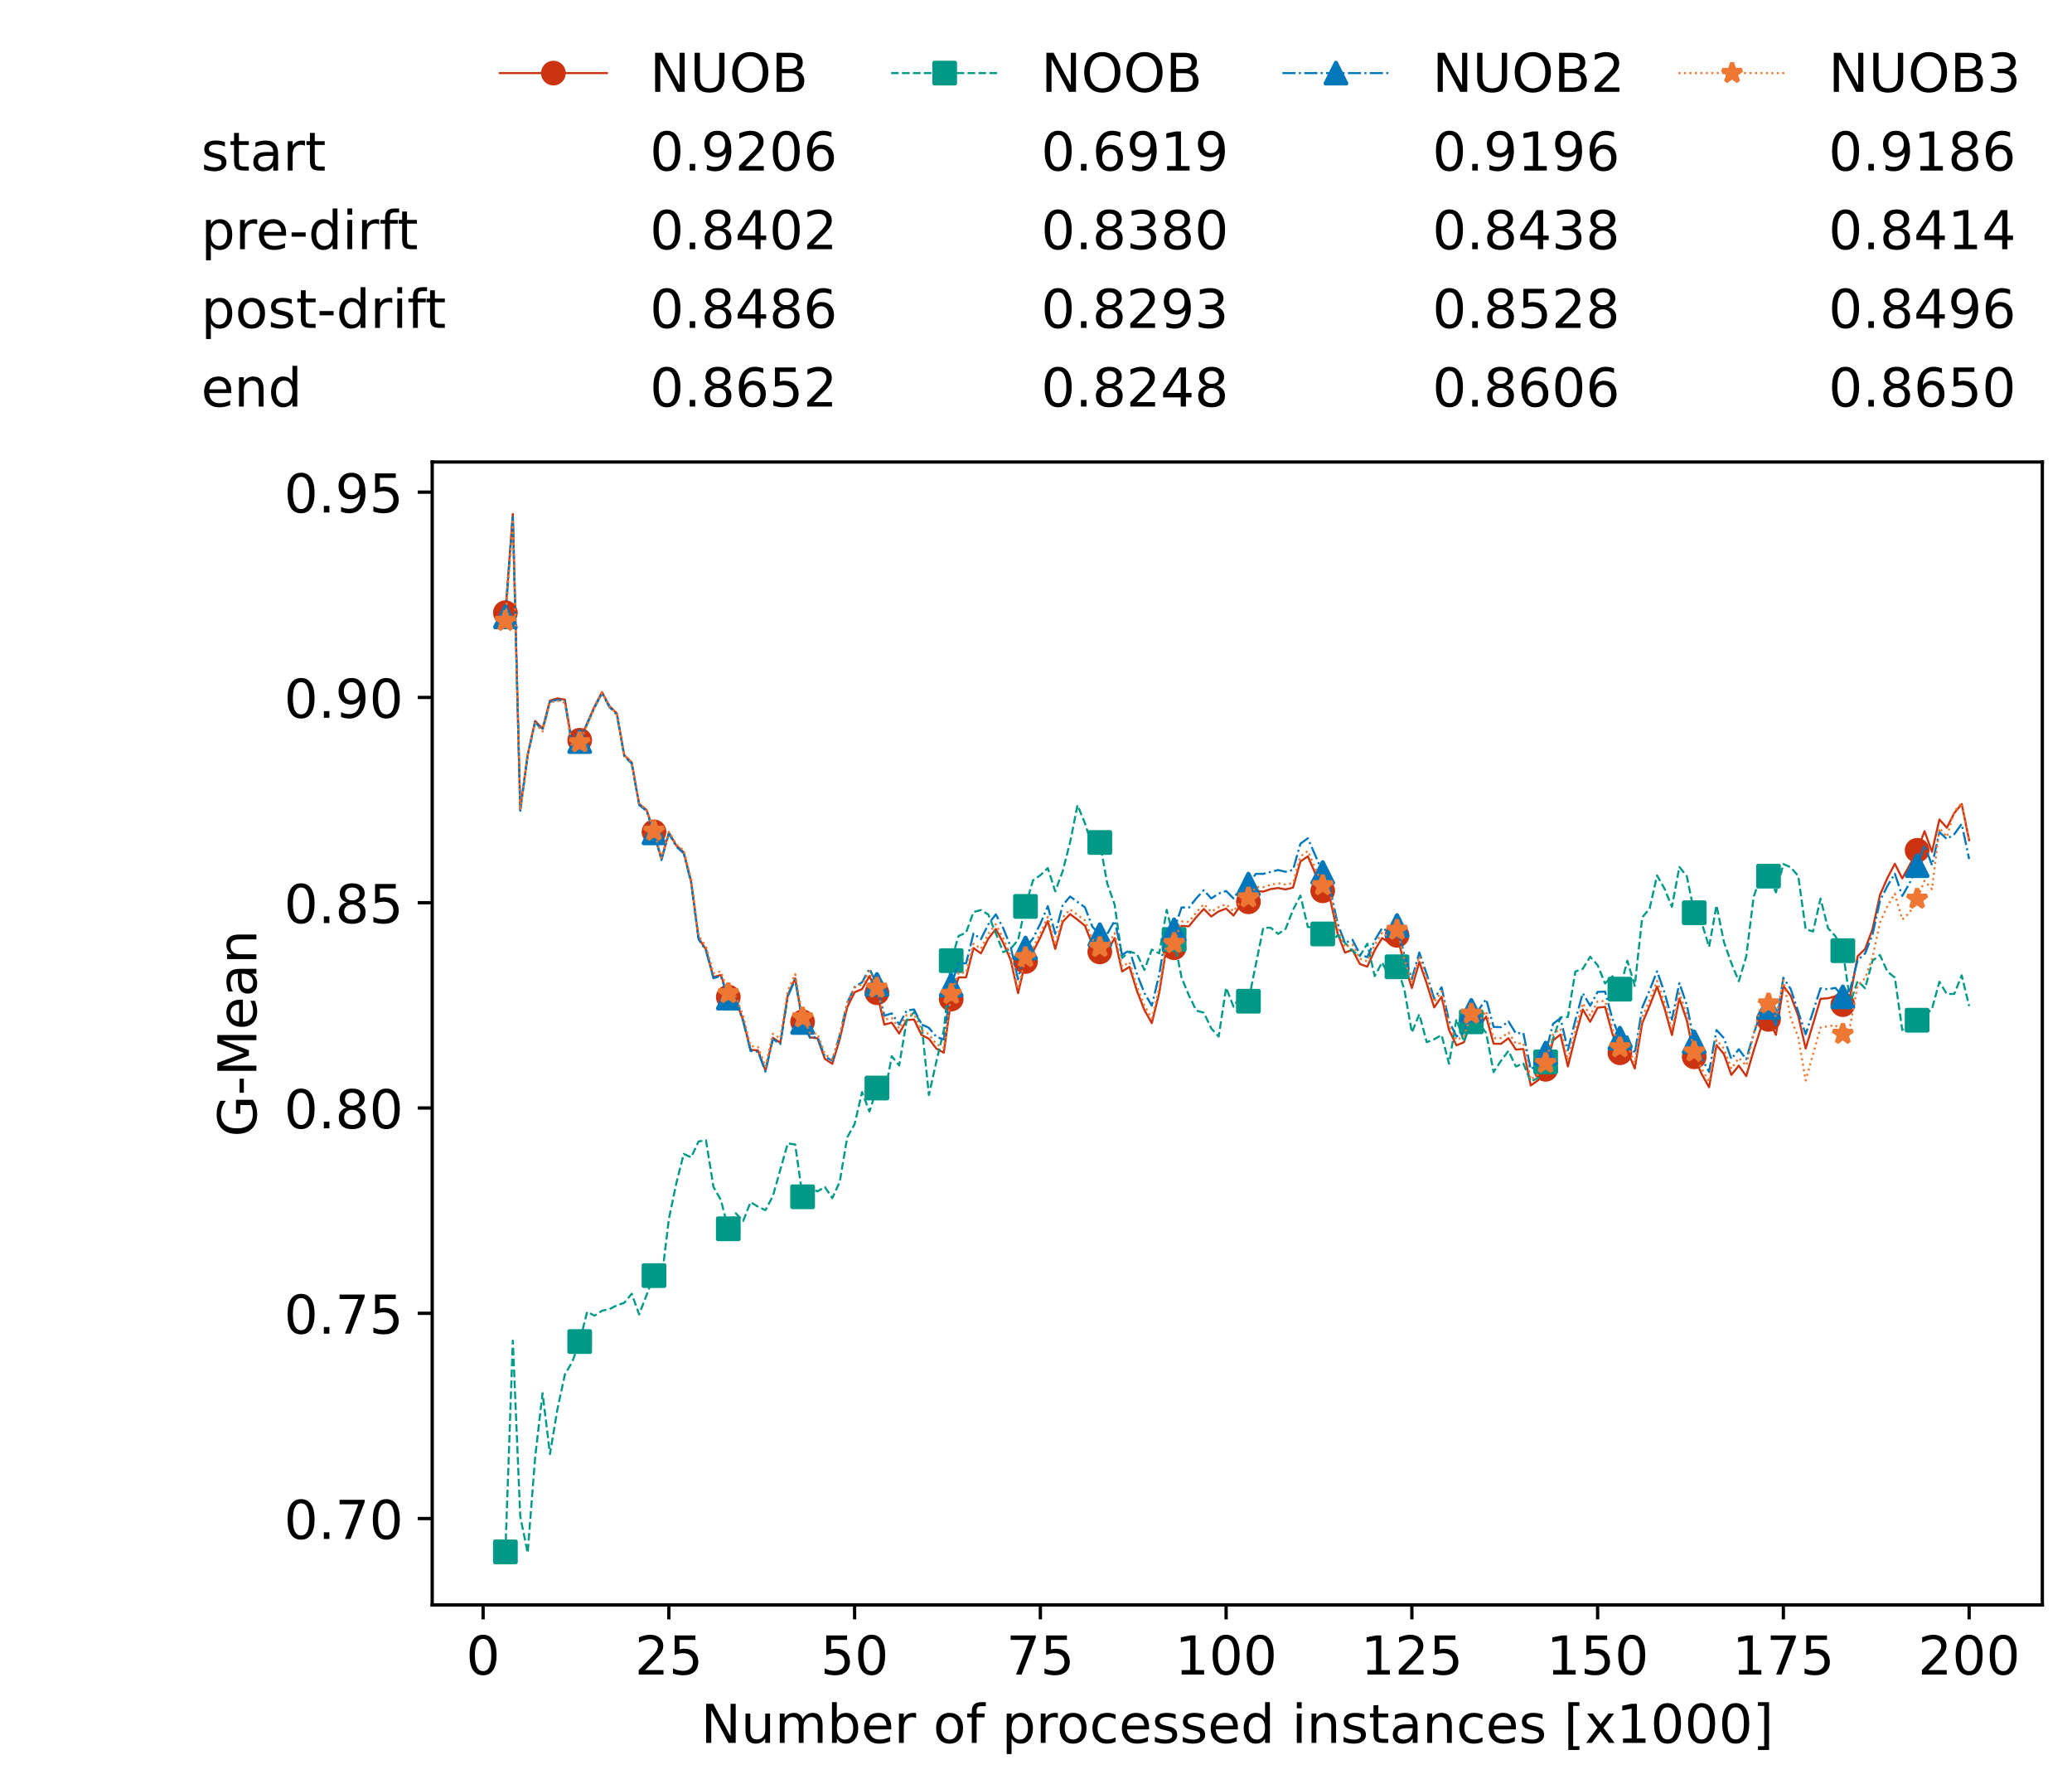 <?xml version="1.0" encoding="utf-8" standalone="no"?>
<!DOCTYPE svg PUBLIC "-//W3C//DTD SVG 1.1//EN"
  "http://www.w3.org/Graphics/SVG/1.1/DTD/svg11.dtd">
<!-- Created with matplotlib (https://matplotlib.org/) -->
<svg height="432.615pt" version="1.1" viewBox="0 0 502.65 432.615" width="502.65pt" xmlns="http://www.w3.org/2000/svg" xmlns:xlink="http://www.w3.org/1999/xlink">
 <defs>
  <style type="text/css">*{stroke-linecap:butt;stroke-linejoin:round;}</style>
 </defs>
 <g id="figure_1">
  <g id="patch_1">
   <path d="M 0 432.615 
L 502.65 432.615 
L 502.65 0 
L 0 0 
z
" style="fill:#ffffff;"/>
  </g>
  <g id="axes_1">
   <g id="patch_2">
    <path d="M 104.85 389.252 
L 495.45 389.252 
L 495.45 112.052 
L 104.85 112.052 
z
" style="fill:#ffffff;"/>
   </g>
   <g id="matplotlib.axis_1">
    <g id="xtick_1">
     <g id="line2d_1">
      <defs>
       <path d="M 0 0 
L 0 3.5 
" id="mf0b50b52d1" style="stroke:#000000;stroke-width:0.8;"/>
      </defs>
      <g>
       <use style="stroke:#000000;stroke-width:0.8;" x="117.197" xlink:href="#mf0b50b52d1" y="389.252"/>
      </g>
     </g>
     <g id="text_1">
      <!-- 0 -->
      <g transform="translate(113.061 406.13)scale(0.13 -0.13)">
       <defs>
        <path d="M 31.781 66.406 
Q 24.172 66.406 20.328 58.906 
Q 16.5 51.422 16.5 36.375 
Q 16.5 21.391 20.328 13.891 
Q 24.172 6.391 31.781 6.391 
Q 39.453 6.391 43.281 13.891 
Q 47.125 21.391 47.125 36.375 
Q 47.125 51.422 43.281 58.906 
Q 39.453 66.406 31.781 66.406 
z
M 31.781 74.219 
Q 44.047 74.219 50.516 64.516 
Q 56.984 54.828 56.984 36.375 
Q 56.984 17.969 50.516 8.266 
Q 44.047 -1.422 31.781 -1.422 
Q 19.531 -1.422 13.062 8.266 
Q 6.594 17.969 6.594 36.375 
Q 6.594 54.828 13.062 64.516 
Q 19.531 74.219 31.781 74.219 
z
" id="DejaVuSans-48"/>
       </defs>
       <use xlink:href="#DejaVuSans-48"/>
      </g>
     </g>
    </g>
    <g id="xtick_2">
     <g id="line2d_2">
      <g>
       <use style="stroke:#000000;stroke-width:0.8;" x="162.259" xlink:href="#mf0b50b52d1" y="389.252"/>
      </g>
     </g>
     <g id="text_2">
      <!-- 25 -->
      <g transform="translate(153.988 406.13)scale(0.13 -0.13)">
       <defs>
        <path d="M 19.188 8.297 
L 53.609 8.297 
L 53.609 0 
L 7.328 0 
L 7.328 8.297 
Q 12.938 14.109 22.625 23.891 
Q 32.328 33.688 34.812 36.531 
Q 39.547 41.844 41.422 45.531 
Q 43.312 49.219 43.312 52.781 
Q 43.312 58.594 39.234 62.25 
Q 35.156 65.922 28.609 65.922 
Q 23.969 65.922 18.812 64.312 
Q 13.672 62.703 7.812 59.422 
L 7.812 69.391 
Q 13.766 71.781 18.938 73 
Q 24.125 74.219 28.422 74.219 
Q 39.75 74.219 46.484 68.547 
Q 53.219 62.891 53.219 53.422 
Q 53.219 48.922 51.531 44.891 
Q 49.859 40.875 45.406 35.406 
Q 44.188 33.984 37.641 27.219 
Q 31.109 20.453 19.188 8.297 
z
" id="DejaVuSans-50"/>
        <path d="M 10.797 72.906 
L 49.516 72.906 
L 49.516 64.594 
L 19.828 64.594 
L 19.828 46.734 
Q 21.969 47.469 24.109 47.828 
Q 26.266 48.188 28.422 48.188 
Q 40.625 48.188 47.75 41.5 
Q 54.891 34.812 54.891 23.391 
Q 54.891 11.625 47.562 5.094 
Q 40.234 -1.422 26.906 -1.422 
Q 22.312 -1.422 17.547 -0.641 
Q 12.797 0.141 7.719 1.703 
L 7.719 11.625 
Q 12.109 9.234 16.797 8.062 
Q 21.484 6.891 26.703 6.891 
Q 35.156 6.891 40.078 11.328 
Q 45.016 15.766 45.016 23.391 
Q 45.016 31 40.078 35.438 
Q 35.156 39.891 26.703 39.891 
Q 22.75 39.891 18.812 39.016 
Q 14.891 38.141 10.797 36.281 
z
" id="DejaVuSans-53"/>
       </defs>
       <use xlink:href="#DejaVuSans-50"/>
       <use x="63.623" xlink:href="#DejaVuSans-53"/>
      </g>
     </g>
    </g>
    <g id="xtick_3">
     <g id="line2d_3">
      <g>
       <use style="stroke:#000000;stroke-width:0.8;" x="207.322" xlink:href="#mf0b50b52d1" y="389.252"/>
      </g>
     </g>
     <g id="text_3">
      <!-- 50 -->
      <g transform="translate(199.05 406.13)scale(0.13 -0.13)">
       <use xlink:href="#DejaVuSans-53"/>
       <use x="63.623" xlink:href="#DejaVuSans-48"/>
      </g>
     </g>
    </g>
    <g id="xtick_4">
     <g id="line2d_4">
      <g>
       <use style="stroke:#000000;stroke-width:0.8;" x="252.384" xlink:href="#mf0b50b52d1" y="389.252"/>
      </g>
     </g>
     <g id="text_4">
      <!-- 75 -->
      <g transform="translate(244.113 406.13)scale(0.13 -0.13)">
       <defs>
        <path d="M 8.203 72.906 
L 55.078 72.906 
L 55.078 68.703 
L 28.609 0 
L 18.312 0 
L 43.219 64.594 
L 8.203 64.594 
z
" id="DejaVuSans-55"/>
       </defs>
       <use xlink:href="#DejaVuSans-55"/>
       <use x="63.623" xlink:href="#DejaVuSans-53"/>
      </g>
     </g>
    </g>
    <g id="xtick_5">
     <g id="line2d_5">
      <g>
       <use style="stroke:#000000;stroke-width:0.8;" x="297.446" xlink:href="#mf0b50b52d1" y="389.252"/>
      </g>
     </g>
     <g id="text_5">
      <!-- 100 -->
      <g transform="translate(285.039 406.13)scale(0.13 -0.13)">
       <defs>
        <path d="M 12.406 8.297 
L 28.516 8.297 
L 28.516 63.922 
L 10.984 60.406 
L 10.984 69.391 
L 28.422 72.906 
L 38.281 72.906 
L 38.281 8.297 
L 54.391 8.297 
L 54.391 0 
L 12.406 0 
z
" id="DejaVuSans-49"/>
       </defs>
       <use xlink:href="#DejaVuSans-49"/>
       <use x="63.623" xlink:href="#DejaVuSans-48"/>
       <use x="127.246" xlink:href="#DejaVuSans-48"/>
      </g>
     </g>
    </g>
    <g id="xtick_6">
     <g id="line2d_6">
      <g>
       <use style="stroke:#000000;stroke-width:0.8;" x="342.509" xlink:href="#mf0b50b52d1" y="389.252"/>
      </g>
     </g>
     <g id="text_6">
      <!-- 125 -->
      <g transform="translate(330.102 406.13)scale(0.13 -0.13)">
       <use xlink:href="#DejaVuSans-49"/>
       <use x="63.623" xlink:href="#DejaVuSans-50"/>
       <use x="127.246" xlink:href="#DejaVuSans-53"/>
      </g>
     </g>
    </g>
    <g id="xtick_7">
     <g id="line2d_7">
      <g>
       <use style="stroke:#000000;stroke-width:0.8;" x="387.571" xlink:href="#mf0b50b52d1" y="389.252"/>
      </g>
     </g>
     <g id="text_7">
      <!-- 150 -->
      <g transform="translate(375.164 406.13)scale(0.13 -0.13)">
       <use xlink:href="#DejaVuSans-49"/>
       <use x="63.623" xlink:href="#DejaVuSans-53"/>
       <use x="127.246" xlink:href="#DejaVuSans-48"/>
      </g>
     </g>
    </g>
    <g id="xtick_8">
     <g id="line2d_8">
      <g>
       <use style="stroke:#000000;stroke-width:0.8;" x="432.633" xlink:href="#mf0b50b52d1" y="389.252"/>
      </g>
     </g>
     <g id="text_8">
      <!-- 175 -->
      <g transform="translate(420.226 406.13)scale(0.13 -0.13)">
       <use xlink:href="#DejaVuSans-49"/>
       <use x="63.623" xlink:href="#DejaVuSans-55"/>
       <use x="127.246" xlink:href="#DejaVuSans-53"/>
      </g>
     </g>
    </g>
    <g id="xtick_9">
     <g id="line2d_9">
      <g>
       <use style="stroke:#000000;stroke-width:0.8;" x="477.695" xlink:href="#mf0b50b52d1" y="389.252"/>
      </g>
     </g>
     <g id="text_9">
      <!-- 200 -->
      <g transform="translate(465.289 406.13)scale(0.13 -0.13)">
       <use xlink:href="#DejaVuSans-50"/>
       <use x="63.623" xlink:href="#DejaVuSans-48"/>
       <use x="127.246" xlink:href="#DejaVuSans-48"/>
      </g>
     </g>
    </g>
    <g id="text_10">
     <!-- Number of processed instances [x1000] -->
     <g transform="translate(170.025 422.711)scale(0.13 -0.13)">
      <defs>
       <path d="M 9.812 72.906 
L 23.094 72.906 
L 55.422 11.922 
L 55.422 72.906 
L 64.984 72.906 
L 64.984 0 
L 51.703 0 
L 19.391 60.984 
L 19.391 0 
L 9.812 0 
z
" id="DejaVuSans-78"/>
       <path d="M 8.5 21.578 
L 8.5 54.688 
L 17.484 54.688 
L 17.484 21.922 
Q 17.484 14.156 20.5 10.266 
Q 23.531 6.391 29.594 6.391 
Q 36.859 6.391 41.078 11.031 
Q 45.312 15.672 45.312 23.688 
L 45.312 54.688 
L 54.297 54.688 
L 54.297 0 
L 45.312 0 
L 45.312 8.406 
Q 42.047 3.422 37.719 1 
Q 33.406 -1.422 27.688 -1.422 
Q 18.266 -1.422 13.375 4.438 
Q 8.5 10.297 8.5 21.578 
z
M 31.109 56 
z
" id="DejaVuSans-117"/>
       <path d="M 52 44.188 
Q 55.375 50.25 60.062 53.125 
Q 64.75 56 71.094 56 
Q 79.641 56 84.281 50.016 
Q 88.922 44.047 88.922 33.016 
L 88.922 0 
L 79.891 0 
L 79.891 32.719 
Q 79.891 40.578 77.094 44.375 
Q 74.312 48.188 68.609 48.188 
Q 61.625 48.188 57.562 43.547 
Q 53.516 38.922 53.516 30.906 
L 53.516 0 
L 44.484 0 
L 44.484 32.719 
Q 44.484 40.625 41.703 44.406 
Q 38.922 48.188 33.109 48.188 
Q 26.219 48.188 22.156 43.531 
Q 18.109 38.875 18.109 30.906 
L 18.109 0 
L 9.078 0 
L 9.078 54.688 
L 18.109 54.688 
L 18.109 46.188 
Q 21.188 51.219 25.484 53.609 
Q 29.781 56 35.688 56 
Q 41.656 56 45.828 52.969 
Q 50 49.953 52 44.188 
z
" id="DejaVuSans-109"/>
       <path d="M 48.688 27.297 
Q 48.688 37.203 44.609 42.844 
Q 40.531 48.484 33.406 48.484 
Q 26.266 48.484 22.188 42.844 
Q 18.109 37.203 18.109 27.297 
Q 18.109 17.391 22.188 11.75 
Q 26.266 6.109 33.406 6.109 
Q 40.531 6.109 44.609 11.75 
Q 48.688 17.391 48.688 27.297 
z
M 18.109 46.391 
Q 20.953 51.266 25.266 53.625 
Q 29.594 56 35.594 56 
Q 45.562 56 51.781 48.094 
Q 58.016 40.188 58.016 27.297 
Q 58.016 14.406 51.781 6.484 
Q 45.562 -1.422 35.594 -1.422 
Q 29.594 -1.422 25.266 0.953 
Q 20.953 3.328 18.109 8.203 
L 18.109 0 
L 9.078 0 
L 9.078 75.984 
L 18.109 75.984 
z
" id="DejaVuSans-98"/>
       <path d="M 56.203 29.594 
L 56.203 25.203 
L 14.891 25.203 
Q 15.484 15.922 20.484 11.062 
Q 25.484 6.203 34.422 6.203 
Q 39.594 6.203 44.453 7.469 
Q 49.312 8.734 54.109 11.281 
L 54.109 2.781 
Q 49.266 0.734 44.188 -0.344 
Q 39.109 -1.422 33.891 -1.422 
Q 20.797 -1.422 13.156 6.188 
Q 5.516 13.812 5.516 26.812 
Q 5.516 40.234 12.766 48.109 
Q 20.016 56 32.328 56 
Q 43.359 56 49.781 48.891 
Q 56.203 41.797 56.203 29.594 
z
M 47.219 32.234 
Q 47.125 39.594 43.094 43.984 
Q 39.062 48.391 32.422 48.391 
Q 24.906 48.391 20.391 44.141 
Q 15.875 39.891 15.188 32.172 
z
" id="DejaVuSans-101"/>
       <path d="M 41.109 46.297 
Q 39.594 47.172 37.812 47.578 
Q 36.031 48 33.891 48 
Q 26.266 48 22.188 43.047 
Q 18.109 38.094 18.109 28.812 
L 18.109 0 
L 9.078 0 
L 9.078 54.688 
L 18.109 54.688 
L 18.109 46.188 
Q 20.953 51.172 25.484 53.578 
Q 30.031 56 36.531 56 
Q 37.453 56 38.578 55.875 
Q 39.703 55.766 41.062 55.516 
z
" id="DejaVuSans-114"/>
       <path id="DejaVuSans-32"/>
       <path d="M 30.609 48.391 
Q 23.391 48.391 19.188 42.75 
Q 14.984 37.109 14.984 27.297 
Q 14.984 17.484 19.156 11.844 
Q 23.344 6.203 30.609 6.203 
Q 37.797 6.203 41.984 11.859 
Q 46.188 17.531 46.188 27.297 
Q 46.188 37.016 41.984 42.703 
Q 37.797 48.391 30.609 48.391 
z
M 30.609 56 
Q 42.328 56 49.016 48.375 
Q 55.719 40.766 55.719 27.297 
Q 55.719 13.875 49.016 6.219 
Q 42.328 -1.422 30.609 -1.422 
Q 18.844 -1.422 12.172 6.219 
Q 5.516 13.875 5.516 27.297 
Q 5.516 40.766 12.172 48.375 
Q 18.844 56 30.609 56 
z
" id="DejaVuSans-111"/>
       <path d="M 37.109 75.984 
L 37.109 68.5 
L 28.516 68.5 
Q 23.688 68.5 21.797 66.547 
Q 19.922 64.594 19.922 59.516 
L 19.922 54.688 
L 34.719 54.688 
L 34.719 47.703 
L 19.922 47.703 
L 19.922 0 
L 10.891 0 
L 10.891 47.703 
L 2.297 47.703 
L 2.297 54.688 
L 10.891 54.688 
L 10.891 58.5 
Q 10.891 67.625 15.141 71.797 
Q 19.391 75.984 28.609 75.984 
z
" id="DejaVuSans-102"/>
       <path d="M 18.109 8.203 
L 18.109 -20.797 
L 9.078 -20.797 
L 9.078 54.688 
L 18.109 54.688 
L 18.109 46.391 
Q 20.953 51.266 25.266 53.625 
Q 29.594 56 35.594 56 
Q 45.562 56 51.781 48.094 
Q 58.016 40.188 58.016 27.297 
Q 58.016 14.406 51.781 6.484 
Q 45.562 -1.422 35.594 -1.422 
Q 29.594 -1.422 25.266 0.953 
Q 20.953 3.328 18.109 8.203 
z
M 48.688 27.297 
Q 48.688 37.203 44.609 42.844 
Q 40.531 48.484 33.406 48.484 
Q 26.266 48.484 22.188 42.844 
Q 18.109 37.203 18.109 27.297 
Q 18.109 17.391 22.188 11.75 
Q 26.266 6.109 33.406 6.109 
Q 40.531 6.109 44.609 11.75 
Q 48.688 17.391 48.688 27.297 
z
" id="DejaVuSans-112"/>
       <path d="M 48.781 52.594 
L 48.781 44.188 
Q 44.969 46.297 41.141 47.344 
Q 37.312 48.391 33.406 48.391 
Q 24.656 48.391 19.812 42.844 
Q 14.984 37.312 14.984 27.297 
Q 14.984 17.281 19.812 11.734 
Q 24.656 6.203 33.406 6.203 
Q 37.312 6.203 41.141 7.25 
Q 44.969 8.297 48.781 10.406 
L 48.781 2.094 
Q 45.016 0.344 40.984 -0.531 
Q 36.969 -1.422 32.422 -1.422 
Q 20.062 -1.422 12.781 6.344 
Q 5.516 14.109 5.516 27.297 
Q 5.516 40.672 12.859 48.328 
Q 20.219 56 33.016 56 
Q 37.156 56 41.109 55.141 
Q 45.062 54.297 48.781 52.594 
z
" id="DejaVuSans-99"/>
       <path d="M 44.281 53.078 
L 44.281 44.578 
Q 40.484 46.531 36.375 47.5 
Q 32.281 48.484 27.875 48.484 
Q 21.188 48.484 17.844 46.438 
Q 14.5 44.391 14.5 40.281 
Q 14.5 37.156 16.891 35.375 
Q 19.281 33.594 26.516 31.984 
L 29.594 31.297 
Q 39.156 29.25 43.188 25.516 
Q 47.219 21.781 47.219 15.094 
Q 47.219 7.469 41.188 3.016 
Q 35.156 -1.422 24.609 -1.422 
Q 20.219 -1.422 15.453 -0.562 
Q 10.688 0.297 5.422 2 
L 5.422 11.281 
Q 10.406 8.688 15.234 7.391 
Q 20.062 6.109 24.812 6.109 
Q 31.156 6.109 34.562 8.281 
Q 37.984 10.453 37.984 14.406 
Q 37.984 18.062 35.516 20.016 
Q 33.062 21.969 24.703 23.781 
L 21.578 24.516 
Q 13.234 26.266 9.516 29.906 
Q 5.812 33.547 5.812 39.891 
Q 5.812 47.609 11.281 51.797 
Q 16.75 56 26.812 56 
Q 31.781 56 36.172 55.266 
Q 40.578 54.547 44.281 53.078 
z
" id="DejaVuSans-115"/>
       <path d="M 45.406 46.391 
L 45.406 75.984 
L 54.391 75.984 
L 54.391 0 
L 45.406 0 
L 45.406 8.203 
Q 42.578 3.328 38.25 0.953 
Q 33.938 -1.422 27.875 -1.422 
Q 17.969 -1.422 11.734 6.484 
Q 5.516 14.406 5.516 27.297 
Q 5.516 40.188 11.734 48.094 
Q 17.969 56 27.875 56 
Q 33.938 56 38.25 53.625 
Q 42.578 51.266 45.406 46.391 
z
M 14.797 27.297 
Q 14.797 17.391 18.875 11.75 
Q 22.953 6.109 30.078 6.109 
Q 37.203 6.109 41.297 11.75 
Q 45.406 17.391 45.406 27.297 
Q 45.406 37.203 41.297 42.844 
Q 37.203 48.484 30.078 48.484 
Q 22.953 48.484 18.875 42.844 
Q 14.797 37.203 14.797 27.297 
z
" id="DejaVuSans-100"/>
       <path d="M 9.422 54.688 
L 18.406 54.688 
L 18.406 0 
L 9.422 0 
z
M 9.422 75.984 
L 18.406 75.984 
L 18.406 64.594 
L 9.422 64.594 
z
" id="DejaVuSans-105"/>
       <path d="M 54.891 33.016 
L 54.891 0 
L 45.906 0 
L 45.906 32.719 
Q 45.906 40.484 42.875 44.328 
Q 39.844 48.188 33.797 48.188 
Q 26.516 48.188 22.312 43.547 
Q 18.109 38.922 18.109 30.906 
L 18.109 0 
L 9.078 0 
L 9.078 54.688 
L 18.109 54.688 
L 18.109 46.188 
Q 21.344 51.125 25.703 53.562 
Q 30.078 56 35.797 56 
Q 45.219 56 50.047 50.172 
Q 54.891 44.344 54.891 33.016 
z
" id="DejaVuSans-110"/>
       <path d="M 18.312 70.219 
L 18.312 54.688 
L 36.812 54.688 
L 36.812 47.703 
L 18.312 47.703 
L 18.312 18.016 
Q 18.312 11.328 20.141 9.422 
Q 21.969 7.516 27.594 7.516 
L 36.812 7.516 
L 36.812 0 
L 27.594 0 
Q 17.188 0 13.234 3.875 
Q 9.281 7.766 9.281 18.016 
L 9.281 47.703 
L 2.688 47.703 
L 2.688 54.688 
L 9.281 54.688 
L 9.281 70.219 
z
" id="DejaVuSans-116"/>
       <path d="M 34.281 27.484 
Q 23.391 27.484 19.188 25 
Q 14.984 22.516 14.984 16.5 
Q 14.984 11.719 18.141 8.906 
Q 21.297 6.109 26.703 6.109 
Q 34.188 6.109 38.703 11.406 
Q 43.219 16.703 43.219 25.484 
L 43.219 27.484 
z
M 52.203 31.203 
L 52.203 0 
L 43.219 0 
L 43.219 8.297 
Q 40.141 3.328 35.547 0.953 
Q 30.953 -1.422 24.312 -1.422 
Q 15.922 -1.422 10.953 3.297 
Q 6 8.016 6 15.922 
Q 6 25.141 12.172 29.828 
Q 18.359 34.516 30.609 34.516 
L 43.219 34.516 
L 43.219 35.406 
Q 43.219 41.609 39.141 45 
Q 35.062 48.391 27.688 48.391 
Q 23 48.391 18.547 47.266 
Q 14.109 46.141 10.016 43.891 
L 10.016 52.203 
Q 14.938 54.109 19.578 55.047 
Q 24.219 56 28.609 56 
Q 40.484 56 46.344 49.844 
Q 52.203 43.703 52.203 31.203 
z
" id="DejaVuSans-97"/>
       <path d="M 8.594 75.984 
L 29.297 75.984 
L 29.297 69 
L 17.578 69 
L 17.578 -6.203 
L 29.297 -6.203 
L 29.297 -13.188 
L 8.594 -13.188 
z
" id="DejaVuSans-91"/>
       <path d="M 54.891 54.688 
L 35.109 28.078 
L 55.906 0 
L 45.312 0 
L 29.391 21.484 
L 13.484 0 
L 2.875 0 
L 24.125 28.609 
L 4.688 54.688 
L 15.281 54.688 
L 29.781 35.203 
L 44.281 54.688 
z
" id="DejaVuSans-120"/>
       <path d="M 30.422 75.984 
L 30.422 -13.188 
L 9.719 -13.188 
L 9.719 -6.203 
L 21.391 -6.203 
L 21.391 69 
L 9.719 69 
L 9.719 75.984 
z
" id="DejaVuSans-93"/>
      </defs>
      <use xlink:href="#DejaVuSans-78"/>
      <use x="74.805" xlink:href="#DejaVuSans-117"/>
      <use x="138.184" xlink:href="#DejaVuSans-109"/>
      <use x="235.596" xlink:href="#DejaVuSans-98"/>
      <use x="299.072" xlink:href="#DejaVuSans-101"/>
      <use x="360.596" xlink:href="#DejaVuSans-114"/>
      <use x="401.709" xlink:href="#DejaVuSans-32"/>
      <use x="433.496" xlink:href="#DejaVuSans-111"/>
      <use x="494.678" xlink:href="#DejaVuSans-102"/>
      <use x="529.883" xlink:href="#DejaVuSans-32"/>
      <use x="561.67" xlink:href="#DejaVuSans-112"/>
      <use x="625.146" xlink:href="#DejaVuSans-114"/>
      <use x="664.01" xlink:href="#DejaVuSans-111"/>
      <use x="725.191" xlink:href="#DejaVuSans-99"/>
      <use x="780.172" xlink:href="#DejaVuSans-101"/>
      <use x="841.695" xlink:href="#DejaVuSans-115"/>
      <use x="893.795" xlink:href="#DejaVuSans-115"/>
      <use x="945.895" xlink:href="#DejaVuSans-101"/>
      <use x="1007.418" xlink:href="#DejaVuSans-100"/>
      <use x="1070.895" xlink:href="#DejaVuSans-32"/>
      <use x="1102.682" xlink:href="#DejaVuSans-105"/>
      <use x="1130.465" xlink:href="#DejaVuSans-110"/>
      <use x="1193.844" xlink:href="#DejaVuSans-115"/>
      <use x="1245.943" xlink:href="#DejaVuSans-116"/>
      <use x="1285.152" xlink:href="#DejaVuSans-97"/>
      <use x="1346.432" xlink:href="#DejaVuSans-110"/>
      <use x="1409.811" xlink:href="#DejaVuSans-99"/>
      <use x="1464.791" xlink:href="#DejaVuSans-101"/>
      <use x="1526.314" xlink:href="#DejaVuSans-115"/>
      <use x="1578.414" xlink:href="#DejaVuSans-32"/>
      <use x="1610.201" xlink:href="#DejaVuSans-91"/>
      <use x="1649.215" xlink:href="#DejaVuSans-120"/>
      <use x="1708.395" xlink:href="#DejaVuSans-49"/>
      <use x="1772.018" xlink:href="#DejaVuSans-48"/>
      <use x="1835.641" xlink:href="#DejaVuSans-48"/>
      <use x="1899.264" xlink:href="#DejaVuSans-48"/>
      <use x="1962.887" xlink:href="#DejaVuSans-93"/>
     </g>
    </g>
   </g>
   <g id="matplotlib.axis_2">
    <g id="ytick_1">
     <g id="line2d_10">
      <defs>
       <path d="M 0 0 
L -3.5 0 
" id="mfe4584f2ba" style="stroke:#000000;stroke-width:0.8;"/>
      </defs>
      <g>
       <use style="stroke:#000000;stroke-width:0.8;" x="104.85" xlink:href="#mfe4584f2ba" y="368.303"/>
      </g>
     </g>
     <g id="text_11">
      <!-- 0.70 -->
      <g transform="translate(68.905 373.242)scale(0.13 -0.13)">
       <defs>
        <path d="M 10.688 12.406 
L 21 12.406 
L 21 0 
L 10.688 0 
z
" id="DejaVuSans-46"/>
       </defs>
       <use xlink:href="#DejaVuSans-48"/>
       <use x="63.623" xlink:href="#DejaVuSans-46"/>
       <use x="95.41" xlink:href="#DejaVuSans-55"/>
       <use x="159.033" xlink:href="#DejaVuSans-48"/>
      </g>
     </g>
    </g>
    <g id="ytick_2">
     <g id="line2d_11">
      <g>
       <use style="stroke:#000000;stroke-width:0.8;" x="104.85" xlink:href="#mfe4584f2ba" y="318.515"/>
      </g>
     </g>
     <g id="text_12">
      <!-- 0.75 -->
      <g transform="translate(68.905 323.454)scale(0.13 -0.13)">
       <use xlink:href="#DejaVuSans-48"/>
       <use x="63.623" xlink:href="#DejaVuSans-46"/>
       <use x="95.41" xlink:href="#DejaVuSans-55"/>
       <use x="159.033" xlink:href="#DejaVuSans-53"/>
      </g>
     </g>
    </g>
    <g id="ytick_3">
     <g id="line2d_12">
      <g>
       <use style="stroke:#000000;stroke-width:0.8;" x="104.85" xlink:href="#mfe4584f2ba" y="268.726"/>
      </g>
     </g>
     <g id="text_13">
      <!-- 0.80 -->
      <g transform="translate(68.905 273.665)scale(0.13 -0.13)">
       <defs>
        <path d="M 31.781 34.625 
Q 24.75 34.625 20.719 30.859 
Q 16.703 27.094 16.703 20.516 
Q 16.703 13.922 20.719 10.156 
Q 24.75 6.391 31.781 6.391 
Q 38.812 6.391 42.859 10.172 
Q 46.922 13.969 46.922 20.516 
Q 46.922 27.094 42.891 30.859 
Q 38.875 34.625 31.781 34.625 
z
M 21.922 38.812 
Q 15.578 40.375 12.031 44.719 
Q 8.5 49.078 8.5 55.328 
Q 8.5 64.062 14.719 69.141 
Q 20.953 74.219 31.781 74.219 
Q 42.672 74.219 48.875 69.141 
Q 55.078 64.062 55.078 55.328 
Q 55.078 49.078 51.531 44.719 
Q 48 40.375 41.703 38.812 
Q 48.828 37.156 52.797 32.312 
Q 56.781 27.484 56.781 20.516 
Q 56.781 9.906 50.312 4.234 
Q 43.844 -1.422 31.781 -1.422 
Q 19.734 -1.422 13.25 4.234 
Q 6.781 9.906 6.781 20.516 
Q 6.781 27.484 10.781 32.312 
Q 14.797 37.156 21.922 38.812 
z
M 18.312 54.391 
Q 18.312 48.734 21.844 45.562 
Q 25.391 42.391 31.781 42.391 
Q 38.141 42.391 41.719 45.562 
Q 45.312 48.734 45.312 54.391 
Q 45.312 60.062 41.719 63.234 
Q 38.141 66.406 31.781 66.406 
Q 25.391 66.406 21.844 63.234 
Q 18.312 60.062 18.312 54.391 
z
" id="DejaVuSans-56"/>
       </defs>
       <use xlink:href="#DejaVuSans-48"/>
       <use x="63.623" xlink:href="#DejaVuSans-46"/>
       <use x="95.41" xlink:href="#DejaVuSans-56"/>
       <use x="159.033" xlink:href="#DejaVuSans-48"/>
      </g>
     </g>
    </g>
    <g id="ytick_4">
     <g id="line2d_13">
      <g>
       <use style="stroke:#000000;stroke-width:0.8;" x="104.85" xlink:href="#mfe4584f2ba" y="218.938"/>
      </g>
     </g>
     <g id="text_14">
      <!-- 0.85 -->
      <g transform="translate(68.905 223.877)scale(0.13 -0.13)">
       <use xlink:href="#DejaVuSans-48"/>
       <use x="63.623" xlink:href="#DejaVuSans-46"/>
       <use x="95.41" xlink:href="#DejaVuSans-56"/>
       <use x="159.033" xlink:href="#DejaVuSans-53"/>
      </g>
     </g>
    </g>
    <g id="ytick_5">
     <g id="line2d_14">
      <g>
       <use style="stroke:#000000;stroke-width:0.8;" x="104.85" xlink:href="#mfe4584f2ba" y="169.15"/>
      </g>
     </g>
     <g id="text_15">
      <!-- 0.90 -->
      <g transform="translate(68.905 174.089)scale(0.13 -0.13)">
       <defs>
        <path d="M 10.984 1.516 
L 10.984 10.5 
Q 14.703 8.734 18.5 7.812 
Q 22.312 6.891 25.984 6.891 
Q 35.75 6.891 40.891 13.453 
Q 46.047 20.016 46.781 33.406 
Q 43.953 29.203 39.594 26.953 
Q 35.25 24.703 29.984 24.703 
Q 19.047 24.703 12.672 31.312 
Q 6.297 37.938 6.297 49.422 
Q 6.297 60.641 12.938 67.422 
Q 19.578 74.219 30.609 74.219 
Q 43.266 74.219 49.922 64.516 
Q 56.594 54.828 56.594 36.375 
Q 56.594 19.141 48.406 8.859 
Q 40.234 -1.422 26.422 -1.422 
Q 22.703 -1.422 18.891 -0.688 
Q 15.094 0.047 10.984 1.516 
z
M 30.609 32.422 
Q 37.25 32.422 41.125 36.953 
Q 45.016 41.5 45.016 49.422 
Q 45.016 57.281 41.125 61.844 
Q 37.25 66.406 30.609 66.406 
Q 23.969 66.406 20.094 61.844 
Q 16.219 57.281 16.219 49.422 
Q 16.219 41.5 20.094 36.953 
Q 23.969 32.422 30.609 32.422 
z
" id="DejaVuSans-57"/>
       </defs>
       <use xlink:href="#DejaVuSans-48"/>
       <use x="63.623" xlink:href="#DejaVuSans-46"/>
       <use x="95.41" xlink:href="#DejaVuSans-57"/>
       <use x="159.033" xlink:href="#DejaVuSans-48"/>
      </g>
     </g>
    </g>
    <g id="ytick_6">
     <g id="line2d_15">
      <g>
       <use style="stroke:#000000;stroke-width:0.8;" x="104.85" xlink:href="#mfe4584f2ba" y="119.362"/>
      </g>
     </g>
     <g id="text_16">
      <!-- 0.95 -->
      <g transform="translate(68.905 124.301)scale(0.13 -0.13)">
       <use xlink:href="#DejaVuSans-48"/>
       <use x="63.623" xlink:href="#DejaVuSans-46"/>
       <use x="95.41" xlink:href="#DejaVuSans-57"/>
       <use x="159.033" xlink:href="#DejaVuSans-53"/>
      </g>
     </g>
    </g>
    <g id="text_17">
     <!-- G-Mean -->
     <g transform="translate(62.201 275.744)rotate(-90)scale(0.13 -0.13)">
      <defs>
       <path d="M 59.516 10.406 
L 59.516 29.984 
L 43.406 29.984 
L 43.406 38.094 
L 69.281 38.094 
L 69.281 6.781 
Q 63.578 2.734 56.688 0.656 
Q 49.812 -1.422 42 -1.422 
Q 24.906 -1.422 15.25 8.562 
Q 5.609 18.562 5.609 36.375 
Q 5.609 54.25 15.25 64.234 
Q 24.906 74.219 42 74.219 
Q 49.125 74.219 55.547 72.453 
Q 61.969 70.703 67.391 67.281 
L 67.391 56.781 
Q 61.922 61.422 55.766 63.766 
Q 49.609 66.109 42.828 66.109 
Q 29.438 66.109 22.719 58.641 
Q 16.016 51.172 16.016 36.375 
Q 16.016 21.625 22.719 14.156 
Q 29.438 6.688 42.828 6.688 
Q 48.047 6.688 52.141 7.594 
Q 56.25 8.5 59.516 10.406 
z
" id="DejaVuSans-71"/>
       <path d="M 4.891 31.391 
L 31.203 31.391 
L 31.203 23.391 
L 4.891 23.391 
z
" id="DejaVuSans-45"/>
       <path d="M 9.812 72.906 
L 24.516 72.906 
L 43.109 23.297 
L 61.812 72.906 
L 76.516 72.906 
L 76.516 0 
L 66.891 0 
L 66.891 64.016 
L 48.094 14.016 
L 38.188 14.016 
L 19.391 64.016 
L 19.391 0 
L 9.812 0 
z
" id="DejaVuSans-77"/>
      </defs>
      <use xlink:href="#DejaVuSans-71"/>
      <use x="77.49" xlink:href="#DejaVuSans-45"/>
      <use x="113.574" xlink:href="#DejaVuSans-77"/>
      <use x="199.854" xlink:href="#DejaVuSans-101"/>
      <use x="261.377" xlink:href="#DejaVuSans-97"/>
      <use x="322.656" xlink:href="#DejaVuSans-110"/>
     </g>
    </g>
   </g>
   <g id="line2d_16"/>
   <g id="line2d_17"/>
   <g id="line2d_18"/>
   <g id="line2d_19"/>
   <g id="line2d_20"/>
   <g id="line2d_21">
    <path clip-path="url(#p6912c04f55)" d="M 122.605 148.596 
L 124.407 124.652 
L 126.21 196.295 
L 128.012 183.004 
L 129.815 174.858 
L 131.617 176.749 
L 133.419 169.911 
L 135.222 169.37 
L 137.024 169.69 
L 138.827 180.664 
L 140.629 179.534 
L 144.234 171.333 
L 146.037 167.847 
L 147.839 171.207 
L 149.642 173.047 
L 151.444 183.174 
L 153.247 184.901 
L 155.049 194.977 
L 156.852 196.451 
L 158.654 201.747 
L 160.457 208.352 
L 162.259 201.939 
L 164.062 205.053 
L 165.864 206.707 
L 167.667 213.843 
L 169.469 227.54 
L 171.272 230.292 
L 173.074 236.994 
L 174.877 236.471 
L 176.679 241.823 
L 178.482 242.535 
L 180.284 247.41 
L 182.087 254.614 
L 183.889 254.779 
L 185.692 259.588 
L 187.494 251.701 
L 189.297 252.911 
L 191.099 241.354 
L 192.902 237.28 
L 194.704 247.844 
L 196.507 251.591 
L 198.309 251.812 
L 200.112 256.826 
L 201.914 258.021 
L 203.717 252.017 
L 205.519 244.311 
L 207.322 240.654 
L 209.124 239.897 
L 210.927 236.732 
L 212.729 240.775 
L 214.532 248.498 
L 216.334 248.03 
L 218.137 250.674 
L 219.939 247.401 
L 221.742 247.257 
L 223.544 251.012 
L 225.347 251.93 
L 227.149 254.323 
L 228.952 255.308 
L 230.754 242.302 
L 232.557 237.041 
L 234.359 237.049 
L 236.162 229.934 
L 237.964 231.231 
L 239.767 227.642 
L 241.569 225.329 
L 243.372 228.656 
L 245.174 232.811 
L 246.976 240.871 
L 248.779 233.196 
L 250.581 230.873 
L 252.384 227.344 
L 254.186 223.379 
L 255.989 230.165 
L 257.791 223.586 
L 259.594 221.711 
L 261.396 223.046 
L 263.199 224.526 
L 265.001 229.042 
L 266.804 230.867 
L 268.606 230.728 
L 270.409 227.512 
L 272.211 235.621 
L 274.014 234.489 
L 275.816 240.338 
L 277.619 244.966 
L 279.421 248.143 
L 281.224 240.749 
L 283.026 229.519 
L 284.829 229.85 
L 286.631 224.584 
L 288.434 224.65 
L 290.236 222.412 
L 292.039 220.463 
L 293.841 222.29 
L 295.644 221.037 
L 297.446 220.366 
L 299.249 222.043 
L 301.051 219.444 
L 302.854 218.721 
L 304.656 216.121 
L 306.459 216.239 
L 308.261 215.636 
L 310.064 215.375 
L 311.866 215.712 
L 313.669 215.275 
L 315.471 208.948 
L 317.274 207.679 
L 320.879 216.053 
L 322.681 218.008 
L 324.484 226.382 
L 326.286 231.05 
L 328.089 230.371 
L 329.891 233.801 
L 331.694 234.448 
L 333.496 230.47 
L 335.299 227.512 
L 337.101 228.647 
L 338.904 226.852 
L 340.706 233.961 
L 342.509 239.618 
L 344.311 233.304 
L 346.114 238.541 
L 347.916 244.338 
L 349.719 241.735 
L 351.521 249.815 
L 353.324 253.53 
L 355.126 252.789 
L 356.928 247.279 
L 358.731 249.168 
L 360.533 246.548 
L 362.336 253.139 
L 364.138 253.164 
L 365.941 251.79 
L 367.743 254.559 
L 369.546 254.42 
L 371.348 263.27 
L 373.151 261.981 
L 374.953 259.344 
L 376.756 252.342 
L 378.558 250.912 
L 380.361 258.652 
L 382.163 251.38 
L 383.966 244.832 
L 385.768 247.827 
L 387.571 244.395 
L 389.373 244.195 
L 391.176 250.798 
L 392.978 255.332 
L 394.781 254.856 
L 396.583 259.146 
L 398.386 248.164 
L 400.188 243.94 
L 401.991 239.271 
L 403.793 244.53 
L 405.596 251.037 
L 407.398 242.17 
L 409.201 247.422 
L 411.003 256.31 
L 412.806 260.473 
L 414.608 263.698 
L 416.411 253.459 
L 418.213 255.653 
L 420.016 260.712 
L 421.818 258.451 
L 423.621 260.99 
L 425.423 254.821 
L 427.226 249.144 
L 429.028 247.238 
L 430.831 250.998 
L 432.633 239.114 
L 434.436 241.572 
L 436.238 246.393 
L 438.041 254.311 
L 441.646 242.238 
L 443.448 242.122 
L 445.251 241.623 
L 447.053 243.665 
L 448.856 241.532 
L 450.658 231.915 
L 452.461 230.174 
L 454.263 225.344 
L 456.066 217.07 
L 457.868 212.951 
L 459.671 209.486 
L 461.473 213.041 
L 463.276 209.82 
L 465.078 206.229 
L 466.881 201.602 
L 468.683 206.586 
L 470.485 198.752 
L 472.288 200.755 
L 474.09 197.199 
L 475.893 195.004 
L 477.695 203.791 
L 477.695 203.791 
" style="fill:none;stroke:#cc3311;stroke-linecap:square;stroke-width:0.5;"/>
    <defs>
     <path d="M 0 2.5 
C 0.663 2.5 1.299 2.237 1.768 1.768 
C 2.237 1.299 2.5 0.663 2.5 0 
C 2.5 -0.663 2.237 -1.299 1.768 -1.768 
C 1.299 -2.237 0.663 -2.5 0 -2.5 
C -0.663 -2.5 -1.299 -2.237 -1.768 -1.768 
C -2.237 -1.299 -2.5 -0.663 -2.5 0 
C -2.5 0.663 -2.237 1.299 -1.768 1.768 
C -1.299 2.237 -0.663 2.5 0 2.5 
z
" id="m5e3079c76b" style="stroke:#cc3311;"/>
    </defs>
    <g clip-path="url(#p6912c04f55)">
     <use style="fill:#cc3311;stroke:#cc3311;" x="122.605" xlink:href="#m5e3079c76b" y="148.596"/>
     <use style="fill:#cc3311;stroke:#cc3311;" x="140.629" xlink:href="#m5e3079c76b" y="179.534"/>
     <use style="fill:#cc3311;stroke:#cc3311;" x="158.654" xlink:href="#m5e3079c76b" y="201.747"/>
     <use style="fill:#cc3311;stroke:#cc3311;" x="176.679" xlink:href="#m5e3079c76b" y="241.823"/>
     <use style="fill:#cc3311;stroke:#cc3311;" x="194.704" xlink:href="#m5e3079c76b" y="247.844"/>
     <use style="fill:#cc3311;stroke:#cc3311;" x="212.729" xlink:href="#m5e3079c76b" y="240.775"/>
     <use style="fill:#cc3311;stroke:#cc3311;" x="230.754" xlink:href="#m5e3079c76b" y="242.302"/>
     <use style="fill:#cc3311;stroke:#cc3311;" x="248.779" xlink:href="#m5e3079c76b" y="233.196"/>
     <use style="fill:#cc3311;stroke:#cc3311;" x="266.804" xlink:href="#m5e3079c76b" y="230.867"/>
     <use style="fill:#cc3311;stroke:#cc3311;" x="284.829" xlink:href="#m5e3079c76b" y="229.85"/>
     <use style="fill:#cc3311;stroke:#cc3311;" x="302.854" xlink:href="#m5e3079c76b" y="218.721"/>
     <use style="fill:#cc3311;stroke:#cc3311;" x="320.879" xlink:href="#m5e3079c76b" y="216.053"/>
     <use style="fill:#cc3311;stroke:#cc3311;" x="338.904" xlink:href="#m5e3079c76b" y="226.852"/>
     <use style="fill:#cc3311;stroke:#cc3311;" x="356.928" xlink:href="#m5e3079c76b" y="247.279"/>
     <use style="fill:#cc3311;stroke:#cc3311;" x="374.953" xlink:href="#m5e3079c76b" y="259.344"/>
     <use style="fill:#cc3311;stroke:#cc3311;" x="392.978" xlink:href="#m5e3079c76b" y="255.332"/>
     <use style="fill:#cc3311;stroke:#cc3311;" x="411.003" xlink:href="#m5e3079c76b" y="256.31"/>
     <use style="fill:#cc3311;stroke:#cc3311;" x="429.028" xlink:href="#m5e3079c76b" y="247.238"/>
     <use style="fill:#cc3311;stroke:#cc3311;" x="447.053" xlink:href="#m5e3079c76b" y="243.665"/>
     <use style="fill:#cc3311;stroke:#cc3311;" x="465.078" xlink:href="#m5e3079c76b" y="206.229"/>
    </g>
   </g>
   <g id="line2d_22"/>
   <g id="line2d_23"/>
   <g id="line2d_24"/>
   <g id="line2d_25"/>
   <g id="line2d_26">
    <path clip-path="url(#p6912c04f55)" d="M 122.605 376.385 
L 124.407 325.152 
L 126.21 367.812 
L 128.012 376.652 
L 129.815 353.519 
L 131.617 337.885 
L 133.419 352.656 
L 135.222 341.823 
L 137.024 333.398 
L 138.827 330.283 
L 140.629 325.369 
L 142.432 318.17 
L 144.234 319.102 
L 146.037 317.895 
L 147.839 317.513 
L 149.642 316.586 
L 151.444 315.975 
L 153.247 313.767 
L 155.049 318.792 
L 158.654 309.375 
L 160.457 310.654 
L 162.259 295.675 
L 164.062 287.002 
L 165.864 279.866 
L 167.667 280.691 
L 169.469 276.848 
L 171.272 276.559 
L 173.074 287.867 
L 174.877 291.03 
L 176.679 298.024 
L 178.482 294.259 
L 180.284 296.126 
L 182.087 291.558 
L 183.889 292.669 
L 185.692 293.508 
L 187.494 290.084 
L 191.099 277.312 
L 192.902 277.583 
L 194.704 290.26 
L 196.507 288.105 
L 198.309 288.951 
L 200.112 287.9 
L 201.914 290.585 
L 203.717 286.617 
L 205.519 275.873 
L 207.322 272.643 
L 209.124 264.867 
L 210.927 269.602 
L 212.729 263.889 
L 214.532 265.749 
L 216.334 256.169 
L 218.137 258.426 
L 219.939 247.527 
L 221.742 245.487 
L 223.544 248.229 
L 225.347 265.576 
L 227.149 257.497 
L 228.952 249.941 
L 230.754 232.987 
L 232.557 226.993 
L 234.359 226.202 
L 236.162 221.203 
L 237.964 220.722 
L 239.767 221.813 
L 243.372 230.919 
L 245.174 230.118 
L 246.976 227.979 
L 248.779 219.839 
L 250.581 213.524 
L 252.384 212.268 
L 254.186 210.535 
L 255.989 216.178 
L 257.791 211.319 
L 259.594 204.283 
L 261.396 195.282 
L 263.199 199.664 
L 265.001 205.267 
L 266.804 204.334 
L 268.606 214.246 
L 270.409 219.436 
L 272.211 232.348 
L 274.014 230.771 
L 275.816 231.367 
L 277.619 235.247 
L 279.421 230.297 
L 281.224 231.222 
L 283.026 220.675 
L 284.829 227.867 
L 286.631 237.06 
L 288.434 241.464 
L 290.236 245.106 
L 292.039 245.612 
L 293.841 249.421 
L 295.644 251.409 
L 297.446 239.557 
L 299.249 244.164 
L 301.051 241.264 
L 302.854 242.827 
L 306.459 225.02 
L 308.261 225.001 
L 310.064 226.508 
L 311.866 225.303 
L 313.669 220.704 
L 315.471 217.21 
L 317.274 224.835 
L 319.076 224.879 
L 320.879 226.518 
L 322.681 229.106 
L 324.484 226.782 
L 328.089 230.598 
L 329.891 231.86 
L 331.694 228.867 
L 333.496 236.737 
L 335.299 233.391 
L 337.101 237.168 
L 338.904 234.478 
L 340.706 240.087 
L 342.509 250.42 
L 344.311 245.985 
L 346.114 252.775 
L 347.916 252.052 
L 349.719 251.039 
L 351.521 257.995 
L 353.324 247.166 
L 355.126 252.656 
L 356.928 247.83 
L 358.731 248.083 
L 360.533 250.552 
L 362.336 260.018 
L 364.138 257.251 
L 365.941 254.865 
L 367.743 258.667 
L 369.546 257.91 
L 371.348 262.322 
L 373.151 261.423 
L 374.953 257.541 
L 376.756 251.933 
L 378.558 246.73 
L 380.361 246.649 
L 382.163 235.643 
L 383.966 234.979 
L 385.768 232.037 
L 387.571 234.093 
L 389.373 238.528 
L 391.176 236.774 
L 392.978 239.901 
L 394.781 233.008 
L 396.583 239.101 
L 398.386 222.487 
L 400.188 220.381 
L 401.991 212.327 
L 403.793 215.528 
L 405.596 219.937 
L 407.398 210.266 
L 409.201 212.49 
L 411.003 221.364 
L 412.806 223.73 
L 414.608 229.664 
L 416.411 219.584 
L 418.213 228.491 
L 420.016 233.597 
L 421.818 237.974 
L 423.621 231.99 
L 425.423 217.509 
L 427.226 212.297 
L 429.028 212.502 
L 430.831 216.433 
L 432.633 209.562 
L 434.436 210.371 
L 436.238 212.456 
L 438.041 225.378 
L 439.843 225.911 
L 441.646 217.933 
L 443.448 225.094 
L 445.251 227.067 
L 447.053 230.576 
L 448.856 243.18 
L 450.658 237.908 
L 452.461 239.687 
L 454.263 232.985 
L 456.066 231.637 
L 457.868 235.642 
L 459.671 237.095 
L 461.473 249.812 
L 463.276 248.254 
L 465.078 247.434 
L 466.881 246.413 
L 468.683 244.677 
L 470.485 238.114 
L 472.288 241.077 
L 474.09 241.058 
L 475.893 236.558 
L 477.695 244.019 
L 477.695 244.019 
" style="fill:none;stroke:#009988;stroke-dasharray:1.85,0.8;stroke-dashoffset:0;stroke-width:0.5;"/>
    <defs>
     <path d="M -2.5 2.5 
L 2.5 2.5 
L 2.5 -2.5 
L -2.5 -2.5 
z
" id="m65ab1d2dfa" style="stroke:#009988;stroke-linejoin:miter;"/>
    </defs>
    <g clip-path="url(#p6912c04f55)">
     <use style="fill:#009988;stroke:#009988;stroke-linejoin:miter;" x="122.605" xlink:href="#m65ab1d2dfa" y="376.385"/>
     <use style="fill:#009988;stroke:#009988;stroke-linejoin:miter;" x="140.629" xlink:href="#m65ab1d2dfa" y="325.369"/>
     <use style="fill:#009988;stroke:#009988;stroke-linejoin:miter;" x="158.654" xlink:href="#m65ab1d2dfa" y="309.375"/>
     <use style="fill:#009988;stroke:#009988;stroke-linejoin:miter;" x="176.679" xlink:href="#m65ab1d2dfa" y="298.024"/>
     <use style="fill:#009988;stroke:#009988;stroke-linejoin:miter;" x="194.704" xlink:href="#m65ab1d2dfa" y="290.26"/>
     <use style="fill:#009988;stroke:#009988;stroke-linejoin:miter;" x="212.729" xlink:href="#m65ab1d2dfa" y="263.889"/>
     <use style="fill:#009988;stroke:#009988;stroke-linejoin:miter;" x="230.754" xlink:href="#m65ab1d2dfa" y="232.987"/>
     <use style="fill:#009988;stroke:#009988;stroke-linejoin:miter;" x="248.779" xlink:href="#m65ab1d2dfa" y="219.839"/>
     <use style="fill:#009988;stroke:#009988;stroke-linejoin:miter;" x="266.804" xlink:href="#m65ab1d2dfa" y="204.334"/>
     <use style="fill:#009988;stroke:#009988;stroke-linejoin:miter;" x="284.829" xlink:href="#m65ab1d2dfa" y="227.867"/>
     <use style="fill:#009988;stroke:#009988;stroke-linejoin:miter;" x="302.854" xlink:href="#m65ab1d2dfa" y="242.827"/>
     <use style="fill:#009988;stroke:#009988;stroke-linejoin:miter;" x="320.879" xlink:href="#m65ab1d2dfa" y="226.518"/>
     <use style="fill:#009988;stroke:#009988;stroke-linejoin:miter;" x="338.904" xlink:href="#m65ab1d2dfa" y="234.478"/>
     <use style="fill:#009988;stroke:#009988;stroke-linejoin:miter;" x="356.928" xlink:href="#m65ab1d2dfa" y="247.83"/>
     <use style="fill:#009988;stroke:#009988;stroke-linejoin:miter;" x="374.953" xlink:href="#m65ab1d2dfa" y="257.541"/>
     <use style="fill:#009988;stroke:#009988;stroke-linejoin:miter;" x="392.978" xlink:href="#m65ab1d2dfa" y="239.901"/>
     <use style="fill:#009988;stroke:#009988;stroke-linejoin:miter;" x="411.003" xlink:href="#m65ab1d2dfa" y="221.364"/>
     <use style="fill:#009988;stroke:#009988;stroke-linejoin:miter;" x="429.028" xlink:href="#m65ab1d2dfa" y="212.502"/>
     <use style="fill:#009988;stroke:#009988;stroke-linejoin:miter;" x="447.053" xlink:href="#m65ab1d2dfa" y="230.576"/>
     <use style="fill:#009988;stroke:#009988;stroke-linejoin:miter;" x="465.078" xlink:href="#m65ab1d2dfa" y="247.434"/>
    </g>
   </g>
   <g id="line2d_27"/>
   <g id="line2d_28"/>
   <g id="line2d_29"/>
   <g id="line2d_30"/>
   <g id="line2d_31">
    <path clip-path="url(#p6912c04f55)" d="M 122.605 149.616 
L 124.407 125.161 
L 126.21 196.635 
L 128.012 183.258 
L 129.815 175.17 
L 131.617 177.094 
L 133.419 170.207 
L 135.222 169.693 
L 137.024 170.034 
L 138.827 180.973 
L 140.629 179.861 
L 142.432 175.594 
L 144.234 171.651 
L 146.037 168.142 
L 147.839 171.482 
L 149.642 173.337 
L 151.444 183.471 
L 153.247 185.182 
L 155.049 195.243 
L 156.852 196.704 
L 158.654 201.995 
L 160.457 208.6 
L 162.259 202.187 
L 164.062 205.326 
L 165.864 206.978 
L 167.667 214.089 
L 169.469 227.805 
L 171.272 230.582 
L 173.074 237.258 
L 174.877 236.735 
L 176.679 242.084 
L 178.482 242.823 
L 180.284 247.696 
L 182.087 254.9 
L 183.889 255.065 
L 185.692 259.919 
L 187.494 252.011 
L 189.297 253.22 
L 191.099 241.691 
L 192.902 237.59 
L 194.704 247.983 
L 196.507 251.686 
L 198.309 251.516 
L 200.112 256.278 
L 201.914 257.237 
L 203.717 251.084 
L 205.519 243.287 
L 207.322 239.362 
L 209.124 238.254 
L 210.927 234.937 
L 212.729 238.767 
L 214.532 246.327 
L 216.334 245.783 
L 218.137 248.472 
L 219.939 245.088 
L 221.742 244.827 
L 223.544 248.462 
L 225.347 249.284 
L 227.149 251.466 
L 228.952 252.12 
L 230.754 238.929 
L 232.557 233.506 
L 234.359 233.655 
L 236.162 226.405 
L 237.964 227.788 
L 239.767 224.158 
L 241.569 221.762 
L 243.372 225.125 
L 245.174 229.57 
L 246.976 237.518 
L 248.779 229.931 
L 250.581 227.622 
L 252.384 224.037 
L 254.186 219.78 
L 255.989 226.492 
L 257.791 219.546 
L 259.594 217.437 
L 263.199 220.053 
L 265.001 224.759 
L 266.804 226.7 
L 268.606 226.505 
L 270.409 223.322 
L 272.211 231.589 
L 274.014 230.453 
L 275.816 236.2 
L 277.619 240.845 
L 279.421 243.908 
L 281.224 236.374 
L 283.026 225.219 
L 284.829 225.498 
L 286.631 220.084 
L 288.434 220.122 
L 290.236 217.84 
L 292.039 215.903 
L 293.841 217.913 
L 295.644 216.708 
L 297.446 216.102 
L 299.249 217.903 
L 301.051 215.24 
L 302.854 214.436 
L 304.656 211.936 
L 306.459 211.944 
L 310.064 211.011 
L 311.866 211.428 
L 313.669 210.992 
L 315.471 204.633 
L 317.274 203.309 
L 320.879 211.624 
L 322.681 215.625 
L 324.484 223.936 
L 326.286 228.685 
L 328.089 227.931 
L 329.891 231.428 
L 331.694 232.148 
L 333.496 228.081 
L 335.299 225.066 
L 337.101 226.184 
L 338.904 224.481 
L 340.706 231.637 
L 342.509 237.434 
L 344.311 230.999 
L 346.114 236.296 
L 347.916 242.205 
L 349.719 239.438 
L 351.521 247.648 
L 353.324 251.367 
L 355.126 250.571 
L 356.928 245.061 
L 358.731 244.871 
L 360.533 242.329 
L 362.336 249.073 
L 364.138 249.122 
L 365.941 247.718 
L 367.743 250.651 
L 369.546 250.51 
L 371.348 259.345 
L 373.151 258.15 
L 374.953 255.401 
L 376.756 248.323 
L 378.558 246.934 
L 380.361 254.687 
L 382.163 247.479 
L 383.966 240.861 
L 385.768 243.926 
L 387.571 240.57 
L 389.373 240.506 
L 391.176 247.14 
L 392.978 251.787 
L 394.781 251.351 
L 396.583 255.523 
L 398.386 244.394 
L 400.188 240.146 
L 401.991 235.563 
L 403.793 240.706 
L 405.596 247.264 
L 407.398 238.434 
L 409.201 243.702 
L 411.003 252.685 
L 412.806 256.69 
L 414.608 259.969 
L 416.411 249.814 
L 418.213 251.789 
L 420.016 256.868 
L 421.818 254.471 
L 423.621 256.905 
L 425.423 250.772 
L 427.226 245.338 
L 429.028 244.324 
L 430.831 248.673 
L 432.633 237.13 
L 434.436 239.931 
L 438.041 250.851 
L 441.646 239.693 
L 443.448 239.933 
L 445.251 239.592 
L 447.053 241.775 
L 448.856 239.843 
L 450.658 232.875 
L 452.461 231.242 
L 454.263 226.667 
L 456.066 218.474 
L 457.868 214.888 
L 459.671 211.896 
L 461.473 217.296 
L 463.276 214.146 
L 465.078 209.948 
L 466.881 204.973 
L 468.683 209.853 
L 470.485 201.804 
L 472.288 203.499 
L 474.09 202.322 
L 475.893 199.826 
L 477.695 208.341 
L 477.695 208.341 
" style="fill:none;stroke:#0077bb;stroke-dasharray:3.2,0.8,0.5,0.8;stroke-dashoffset:0;stroke-width:0.5;"/>
    <defs>
     <path d="M 0 -2.5 
L -2.5 2.5 
L 2.5 2.5 
z
" id="m095c8014cc" style="stroke:#0077bb;stroke-linejoin:miter;"/>
    </defs>
    <g clip-path="url(#p6912c04f55)">
     <use style="fill:#0077bb;stroke:#0077bb;stroke-linejoin:miter;" x="122.605" xlink:href="#m095c8014cc" y="149.616"/>
     <use style="fill:#0077bb;stroke:#0077bb;stroke-linejoin:miter;" x="140.629" xlink:href="#m095c8014cc" y="179.861"/>
     <use style="fill:#0077bb;stroke:#0077bb;stroke-linejoin:miter;" x="158.654" xlink:href="#m095c8014cc" y="201.995"/>
     <use style="fill:#0077bb;stroke:#0077bb;stroke-linejoin:miter;" x="176.679" xlink:href="#m095c8014cc" y="242.084"/>
     <use style="fill:#0077bb;stroke:#0077bb;stroke-linejoin:miter;" x="194.704" xlink:href="#m095c8014cc" y="247.983"/>
     <use style="fill:#0077bb;stroke:#0077bb;stroke-linejoin:miter;" x="212.729" xlink:href="#m095c8014cc" y="238.767"/>
     <use style="fill:#0077bb;stroke:#0077bb;stroke-linejoin:miter;" x="230.754" xlink:href="#m095c8014cc" y="238.929"/>
     <use style="fill:#0077bb;stroke:#0077bb;stroke-linejoin:miter;" x="248.779" xlink:href="#m095c8014cc" y="229.931"/>
     <use style="fill:#0077bb;stroke:#0077bb;stroke-linejoin:miter;" x="266.804" xlink:href="#m095c8014cc" y="226.7"/>
     <use style="fill:#0077bb;stroke:#0077bb;stroke-linejoin:miter;" x="284.829" xlink:href="#m095c8014cc" y="225.498"/>
     <use style="fill:#0077bb;stroke:#0077bb;stroke-linejoin:miter;" x="302.854" xlink:href="#m095c8014cc" y="214.436"/>
     <use style="fill:#0077bb;stroke:#0077bb;stroke-linejoin:miter;" x="320.879" xlink:href="#m095c8014cc" y="211.624"/>
     <use style="fill:#0077bb;stroke:#0077bb;stroke-linejoin:miter;" x="338.904" xlink:href="#m095c8014cc" y="224.481"/>
     <use style="fill:#0077bb;stroke:#0077bb;stroke-linejoin:miter;" x="356.928" xlink:href="#m095c8014cc" y="245.061"/>
     <use style="fill:#0077bb;stroke:#0077bb;stroke-linejoin:miter;" x="374.953" xlink:href="#m095c8014cc" y="255.401"/>
     <use style="fill:#0077bb;stroke:#0077bb;stroke-linejoin:miter;" x="392.978" xlink:href="#m095c8014cc" y="251.787"/>
     <use style="fill:#0077bb;stroke:#0077bb;stroke-linejoin:miter;" x="411.003" xlink:href="#m095c8014cc" y="252.685"/>
     <use style="fill:#0077bb;stroke:#0077bb;stroke-linejoin:miter;" x="429.028" xlink:href="#m095c8014cc" y="244.324"/>
     <use style="fill:#0077bb;stroke:#0077bb;stroke-linejoin:miter;" x="447.053" xlink:href="#m095c8014cc" y="241.775"/>
     <use style="fill:#0077bb;stroke:#0077bb;stroke-linejoin:miter;" x="465.078" xlink:href="#m095c8014cc" y="209.948"/>
    </g>
   </g>
   <g id="line2d_32"/>
   <g id="line2d_33"/>
   <g id="line2d_34"/>
   <g id="line2d_35"/>
   <g id="line2d_36">
    <path clip-path="url(#p6912c04f55)" d="M 122.605 150.636 
L 124.407 125.931 
L 126.21 196.439 
L 128.012 182.976 
L 129.815 175.38 
L 131.617 177.438 
L 133.419 170.425 
L 135.222 169.948 
L 137.024 170.433 
L 138.827 181.243 
L 140.629 180.06 
L 144.234 171.656 
L 146.037 168.033 
L 147.839 171.282 
L 149.642 173.118 
L 151.444 183.167 
L 153.247 184.895 
L 155.049 194.908 
L 156.852 196.385 
L 158.654 201.532 
L 160.457 208.064 
L 162.259 201.708 
L 164.062 204.799 
L 165.864 206.239 
L 167.667 213.255 
L 169.469 226.923 
L 171.272 229.549 
L 173.074 236.082 
L 174.877 235.581 
L 176.679 240.91 
L 178.482 241.568 
L 180.284 246.448 
L 182.087 253.709 
L 183.889 253.947 
L 185.692 258.734 
L 187.494 250.729 
L 189.297 251.89 
L 191.099 240.367 
L 192.902 236.239 
L 194.704 246.777 
L 196.507 250.551 
L 198.309 250.665 
L 200.112 255.66 
L 201.914 256.906 
L 203.717 250.92 
L 205.519 243.223 
L 207.322 239.558 
L 209.124 238.679 
L 210.927 235.513 
L 212.729 239.578 
L 214.532 247.333 
L 216.334 246.887 
L 218.137 249.488 
L 219.939 246.159 
L 221.742 245.944 
L 223.544 249.878 
L 225.347 250.845 
L 227.149 253.239 
L 228.952 254.141 
L 230.754 241.102 
L 232.557 235.889 
L 234.359 235.979 
L 236.162 228.876 
L 237.964 230.149 
L 239.767 226.45 
L 241.569 224.159 
L 243.372 227.541 
L 245.174 231.864 
L 246.976 239.888 
L 248.779 232.188 
L 250.581 229.863 
L 252.384 226.332 
L 254.186 222.359 
L 255.989 229.177 
L 257.791 222.554 
L 259.594 220.552 
L 263.199 223.224 
L 265.001 227.806 
L 266.804 229.71 
L 268.606 229.467 
L 270.409 226.299 
L 272.211 234.441 
L 274.014 233.359 
L 275.816 239.295 
L 277.619 243.879 
L 279.421 247.059 
L 281.224 239.635 
L 283.026 228.412 
L 284.829 228.743 
L 286.631 223.475 
L 288.434 223.567 
L 290.236 221.271 
L 292.039 219.271 
L 293.841 221.159 
L 295.644 220.007 
L 297.446 219.312 
L 299.249 221.039 
L 301.051 218.486 
L 302.854 217.687 
L 304.656 215.139 
L 306.459 215.175 
L 308.261 214.595 
L 310.064 214.228 
L 311.866 214.543 
L 313.669 214.152 
L 315.471 207.711 
L 317.274 206.39 
L 320.879 214.726 
L 322.681 216.604 
L 324.484 224.961 
L 326.286 229.738 
L 328.089 229.059 
L 329.891 232.543 
L 331.694 233.163 
L 333.496 229.178 
L 335.299 226.192 
L 337.101 227.327 
L 338.904 225.529 
L 340.706 232.595 
L 342.509 238.314 
L 344.311 231.949 
L 346.114 237.222 
L 347.916 243.071 
L 349.719 240.415 
L 351.521 248.544 
L 353.324 252.224 
L 355.126 251.357 
L 356.928 245.887 
L 358.731 247.805 
L 360.533 245.205 
L 362.336 251.781 
L 364.138 251.781 
L 365.941 250.382 
L 367.743 253.156 
L 369.546 252.965 
L 371.348 261.835 
L 373.151 260.545 
L 374.953 257.851 
L 376.756 250.892 
L 378.558 249.459 
L 380.361 257.119 
L 382.163 249.861 
L 383.966 243.285 
L 385.768 246.285 
L 387.571 242.868 
L 389.373 242.76 
L 391.176 249.47 
L 392.978 254.032 
L 394.781 253.579 
L 396.583 257.784 
L 398.386 246.765 
L 400.188 242.557 
L 401.991 237.883 
L 403.793 243.147 
L 405.596 249.739 
L 407.398 240.85 
L 409.201 246.082 
L 411.003 255.064 
L 412.806 259.179 
L 414.608 262.407 
L 416.411 252.246 
L 418.213 254.315 
L 420.016 259.229 
L 421.818 256.573 
L 423.621 258.464 
L 425.423 250.841 
L 427.226 243.746 
L 429.028 243.404 
L 430.831 246.638 
L 432.633 237.727 
L 434.436 247.002 
L 436.238 251.571 
L 438.041 262.054 
L 441.646 249.21 
L 445.251 248.63 
L 447.053 250.778 
L 448.856 248.671 
L 450.658 238.943 
L 452.461 237.255 
L 454.263 232.242 
L 456.066 223.763 
L 457.868 219.775 
L 459.671 216.72 
L 461.473 223.025 
L 463.276 221.29 
L 465.078 218.012 
L 466.881 213.619 
L 468.683 215.67 
L 470.485 200.814 
L 472.288 202.99 
L 474.09 196.771 
L 475.893 194.737 
L 477.695 203.981 
L 477.695 203.981 
" style="fill:none;stroke:#ee7733;stroke-dasharray:0.5,0.825;stroke-dashoffset:0;stroke-width:0.5;"/>
    <defs>
     <path d="M 0 -2.5 
L -0.561 -0.773 
L -2.378 -0.773 
L -0.908 0.295 
L -1.469 2.023 
L -0 0.955 
L 1.469 2.023 
L 0.908 0.295 
L 2.378 -0.773 
L 0.561 -0.773 
z
" id="mcfe9db5672" style="stroke:#ee7733;stroke-linejoin:bevel;"/>
    </defs>
    <g clip-path="url(#p6912c04f55)">
     <use style="fill:#ee7733;stroke:#ee7733;stroke-linejoin:bevel;" x="122.605" xlink:href="#mcfe9db5672" y="150.636"/>
     <use style="fill:#ee7733;stroke:#ee7733;stroke-linejoin:bevel;" x="140.629" xlink:href="#mcfe9db5672" y="180.06"/>
     <use style="fill:#ee7733;stroke:#ee7733;stroke-linejoin:bevel;" x="158.654" xlink:href="#mcfe9db5672" y="201.532"/>
     <use style="fill:#ee7733;stroke:#ee7733;stroke-linejoin:bevel;" x="176.679" xlink:href="#mcfe9db5672" y="240.91"/>
     <use style="fill:#ee7733;stroke:#ee7733;stroke-linejoin:bevel;" x="194.704" xlink:href="#mcfe9db5672" y="246.777"/>
     <use style="fill:#ee7733;stroke:#ee7733;stroke-linejoin:bevel;" x="212.729" xlink:href="#mcfe9db5672" y="239.578"/>
     <use style="fill:#ee7733;stroke:#ee7733;stroke-linejoin:bevel;" x="230.754" xlink:href="#mcfe9db5672" y="241.102"/>
     <use style="fill:#ee7733;stroke:#ee7733;stroke-linejoin:bevel;" x="248.779" xlink:href="#mcfe9db5672" y="232.188"/>
     <use style="fill:#ee7733;stroke:#ee7733;stroke-linejoin:bevel;" x="266.804" xlink:href="#mcfe9db5672" y="229.71"/>
     <use style="fill:#ee7733;stroke:#ee7733;stroke-linejoin:bevel;" x="284.829" xlink:href="#mcfe9db5672" y="228.743"/>
     <use style="fill:#ee7733;stroke:#ee7733;stroke-linejoin:bevel;" x="302.854" xlink:href="#mcfe9db5672" y="217.687"/>
     <use style="fill:#ee7733;stroke:#ee7733;stroke-linejoin:bevel;" x="320.879" xlink:href="#mcfe9db5672" y="214.726"/>
     <use style="fill:#ee7733;stroke:#ee7733;stroke-linejoin:bevel;" x="338.904" xlink:href="#mcfe9db5672" y="225.529"/>
     <use style="fill:#ee7733;stroke:#ee7733;stroke-linejoin:bevel;" x="356.928" xlink:href="#mcfe9db5672" y="245.887"/>
     <use style="fill:#ee7733;stroke:#ee7733;stroke-linejoin:bevel;" x="374.953" xlink:href="#mcfe9db5672" y="257.851"/>
     <use style="fill:#ee7733;stroke:#ee7733;stroke-linejoin:bevel;" x="392.978" xlink:href="#mcfe9db5672" y="254.032"/>
     <use style="fill:#ee7733;stroke:#ee7733;stroke-linejoin:bevel;" x="411.003" xlink:href="#mcfe9db5672" y="255.064"/>
     <use style="fill:#ee7733;stroke:#ee7733;stroke-linejoin:bevel;" x="429.028" xlink:href="#mcfe9db5672" y="243.404"/>
     <use style="fill:#ee7733;stroke:#ee7733;stroke-linejoin:bevel;" x="447.053" xlink:href="#mcfe9db5672" y="250.778"/>
     <use style="fill:#ee7733;stroke:#ee7733;stroke-linejoin:bevel;" x="465.078" xlink:href="#mcfe9db5672" y="218.012"/>
    </g>
   </g>
   <g id="line2d_37"/>
   <g id="line2d_38"/>
   <g id="line2d_39"/>
   <g id="line2d_40"/>
   <g id="patch_3">
    <path d="M 104.85 389.252 
L 104.85 112.052 
" style="fill:none;stroke:#000000;stroke-linecap:square;stroke-linejoin:miter;stroke-width:0.8;"/>
   </g>
   <g id="patch_4">
    <path d="M 495.45 389.252 
L 495.45 112.052 
" style="fill:none;stroke:#000000;stroke-linecap:square;stroke-linejoin:miter;stroke-width:0.8;"/>
   </g>
   <g id="patch_5">
    <path d="M 104.85 389.252 
L 495.45 389.252 
" style="fill:none;stroke:#000000;stroke-linecap:square;stroke-linejoin:miter;stroke-width:0.8;"/>
   </g>
   <g id="patch_6">
    <path d="M 104.85 112.052 
L 495.45 112.052 
" style="fill:none;stroke:#000000;stroke-linecap:square;stroke-linejoin:miter;stroke-width:0.8;"/>
   </g>
   <g id="legend_1">
    <g id="line2d_41"/>
    <g id="line2d_42"/>
    <g id="text_18">
     <!--   -->
     <g transform="translate(48.8 22.278)scale(0.13 -0.13)">
      <use xlink:href="#DejaVuSans-32"/>
     </g>
    </g>
    <g id="line2d_43"/>
    <g id="line2d_44"/>
    <g id="text_19">
     <!-- start -->
     <g transform="translate(48.8 41.36)scale(0.13 -0.13)">
      <use xlink:href="#DejaVuSans-115"/>
      <use x="52.1" xlink:href="#DejaVuSans-116"/>
      <use x="91.309" xlink:href="#DejaVuSans-97"/>
      <use x="152.588" xlink:href="#DejaVuSans-114"/>
      <use x="193.701" xlink:href="#DejaVuSans-116"/>
     </g>
    </g>
    <g id="line2d_45"/>
    <g id="line2d_46"/>
    <g id="text_20">
     <!-- pre-dirft -->
     <g transform="translate(48.8 60.441)scale(0.13 -0.13)">
      <use xlink:href="#DejaVuSans-112"/>
      <use x="63.477" xlink:href="#DejaVuSans-114"/>
      <use x="102.34" xlink:href="#DejaVuSans-101"/>
      <use x="163.863" xlink:href="#DejaVuSans-45"/>
      <use x="199.947" xlink:href="#DejaVuSans-100"/>
      <use x="263.424" xlink:href="#DejaVuSans-105"/>
      <use x="291.207" xlink:href="#DejaVuSans-114"/>
      <use x="332.32" xlink:href="#DejaVuSans-102"/>
      <use x="365.775" xlink:href="#DejaVuSans-116"/>
     </g>
    </g>
    <g id="line2d_47"/>
    <g id="line2d_48"/>
    <g id="text_21">
     <!-- post-drift -->
     <g transform="translate(48.8 79.523)scale(0.13 -0.13)">
      <use xlink:href="#DejaVuSans-112"/>
      <use x="63.477" xlink:href="#DejaVuSans-111"/>
      <use x="124.658" xlink:href="#DejaVuSans-115"/>
      <use x="176.758" xlink:href="#DejaVuSans-116"/>
      <use x="215.967" xlink:href="#DejaVuSans-45"/>
      <use x="252.051" xlink:href="#DejaVuSans-100"/>
      <use x="315.527" xlink:href="#DejaVuSans-114"/>
      <use x="356.641" xlink:href="#DejaVuSans-105"/>
      <use x="384.424" xlink:href="#DejaVuSans-102"/>
      <use x="417.879" xlink:href="#DejaVuSans-116"/>
     </g>
    </g>
    <g id="line2d_49"/>
    <g id="line2d_50"/>
    <g id="text_22">
     <!-- end -->
     <g transform="translate(48.8 98.604)scale(0.13 -0.13)">
      <use xlink:href="#DejaVuSans-101"/>
      <use x="61.523" xlink:href="#DejaVuSans-110"/>
      <use x="124.902" xlink:href="#DejaVuSans-100"/>
     </g>
    </g>
    <g id="line2d_51">
     <path d="M 121.252 17.728 
L 147.252 17.728 
" style="fill:none;stroke:#cc3311;stroke-linecap:square;stroke-width:0.5;"/>
    </g>
    <g id="line2d_52">
     <g>
      <use style="fill:#cc3311;stroke:#cc3311;" x="134.252" xlink:href="#m5e3079c76b" y="17.728"/>
     </g>
    </g>
    <g id="text_23">
     <!-- NUOB -->
     <g transform="translate(157.652 22.278)scale(0.13 -0.13)">
      <defs>
       <path d="M 8.688 72.906 
L 18.609 72.906 
L 18.609 28.609 
Q 18.609 16.891 22.844 11.734 
Q 27.094 6.594 36.625 6.594 
Q 46.094 6.594 50.344 11.734 
Q 54.594 16.891 54.594 28.609 
L 54.594 72.906 
L 64.5 72.906 
L 64.5 27.391 
Q 64.5 13.141 57.438 5.859 
Q 50.391 -1.422 36.625 -1.422 
Q 22.797 -1.422 15.734 5.859 
Q 8.688 13.141 8.688 27.391 
z
" id="DejaVuSans-85"/>
       <path d="M 39.406 66.219 
Q 28.656 66.219 22.328 58.203 
Q 16.016 50.203 16.016 36.375 
Q 16.016 22.609 22.328 14.594 
Q 28.656 6.594 39.406 6.594 
Q 50.141 6.594 56.422 14.594 
Q 62.703 22.609 62.703 36.375 
Q 62.703 50.203 56.422 58.203 
Q 50.141 66.219 39.406 66.219 
z
M 39.406 74.219 
Q 54.734 74.219 63.906 63.938 
Q 73.094 53.656 73.094 36.375 
Q 73.094 19.141 63.906 8.859 
Q 54.734 -1.422 39.406 -1.422 
Q 24.031 -1.422 14.812 8.828 
Q 5.609 19.094 5.609 36.375 
Q 5.609 53.656 14.812 63.938 
Q 24.031 74.219 39.406 74.219 
z
" id="DejaVuSans-79"/>
       <path d="M 19.672 34.812 
L 19.672 8.109 
L 35.5 8.109 
Q 43.453 8.109 47.281 11.406 
Q 51.125 14.703 51.125 21.484 
Q 51.125 28.328 47.281 31.562 
Q 43.453 34.812 35.5 34.812 
z
M 19.672 64.797 
L 19.672 42.828 
L 34.281 42.828 
Q 41.5 42.828 45.031 45.531 
Q 48.578 48.25 48.578 53.812 
Q 48.578 59.328 45.031 62.062 
Q 41.5 64.797 34.281 64.797 
z
M 9.812 72.906 
L 35.016 72.906 
Q 46.297 72.906 52.391 68.219 
Q 58.5 63.531 58.5 54.891 
Q 58.5 48.188 55.375 44.234 
Q 52.25 40.281 46.188 39.312 
Q 53.469 37.75 57.5 32.781 
Q 61.531 27.828 61.531 20.406 
Q 61.531 10.641 54.891 5.312 
Q 48.25 0 35.984 0 
L 9.812 0 
z
" id="DejaVuSans-66"/>
      </defs>
      <use xlink:href="#DejaVuSans-78"/>
      <use x="74.805" xlink:href="#DejaVuSans-85"/>
      <use x="147.998" xlink:href="#DejaVuSans-79"/>
      <use x="226.709" xlink:href="#DejaVuSans-66"/>
     </g>
    </g>
    <g id="line2d_53"/>
    <g id="line2d_54"/>
    <g id="text_24">
     <!-- 0.9206 -->
     <g transform="translate(157.652 41.36)scale(0.13 -0.13)">
      <defs>
       <path d="M 33.016 40.375 
Q 26.375 40.375 22.484 35.828 
Q 18.609 31.297 18.609 23.391 
Q 18.609 15.531 22.484 10.953 
Q 26.375 6.391 33.016 6.391 
Q 39.656 6.391 43.531 10.953 
Q 47.406 15.531 47.406 23.391 
Q 47.406 31.297 43.531 35.828 
Q 39.656 40.375 33.016 40.375 
z
M 52.594 71.297 
L 52.594 62.312 
Q 48.875 64.062 45.094 64.984 
Q 41.312 65.922 37.594 65.922 
Q 27.828 65.922 22.672 59.328 
Q 17.531 52.734 16.797 39.406 
Q 19.672 43.656 24.016 45.922 
Q 28.375 48.188 33.594 48.188 
Q 44.578 48.188 50.953 41.516 
Q 57.328 34.859 57.328 23.391 
Q 57.328 12.156 50.688 5.359 
Q 44.047 -1.422 33.016 -1.422 
Q 20.359 -1.422 13.672 8.266 
Q 6.984 17.969 6.984 36.375 
Q 6.984 53.656 15.188 63.938 
Q 23.391 74.219 37.203 74.219 
Q 40.922 74.219 44.703 73.484 
Q 48.484 72.75 52.594 71.297 
z
" id="DejaVuSans-54"/>
      </defs>
      <use xlink:href="#DejaVuSans-48"/>
      <use x="63.623" xlink:href="#DejaVuSans-46"/>
      <use x="95.41" xlink:href="#DejaVuSans-57"/>
      <use x="159.033" xlink:href="#DejaVuSans-50"/>
      <use x="222.656" xlink:href="#DejaVuSans-48"/>
      <use x="286.279" xlink:href="#DejaVuSans-54"/>
     </g>
    </g>
    <g id="line2d_55"/>
    <g id="line2d_56"/>
    <g id="text_25">
     <!-- 0.8402 -->
     <g transform="translate(157.652 60.441)scale(0.13 -0.13)">
      <defs>
       <path d="M 37.797 64.312 
L 12.891 25.391 
L 37.797 25.391 
z
M 35.203 72.906 
L 47.609 72.906 
L 47.609 25.391 
L 58.016 25.391 
L 58.016 17.188 
L 47.609 17.188 
L 47.609 0 
L 37.797 0 
L 37.797 17.188 
L 4.891 17.188 
L 4.891 26.703 
z
" id="DejaVuSans-52"/>
      </defs>
      <use xlink:href="#DejaVuSans-48"/>
      <use x="63.623" xlink:href="#DejaVuSans-46"/>
      <use x="95.41" xlink:href="#DejaVuSans-56"/>
      <use x="159.033" xlink:href="#DejaVuSans-52"/>
      <use x="222.656" xlink:href="#DejaVuSans-48"/>
      <use x="286.279" xlink:href="#DejaVuSans-50"/>
     </g>
    </g>
    <g id="line2d_57"/>
    <g id="line2d_58"/>
    <g id="text_26">
     <!-- 0.8486 -->
     <g transform="translate(157.652 79.523)scale(0.13 -0.13)">
      <use xlink:href="#DejaVuSans-48"/>
      <use x="63.623" xlink:href="#DejaVuSans-46"/>
      <use x="95.41" xlink:href="#DejaVuSans-56"/>
      <use x="159.033" xlink:href="#DejaVuSans-52"/>
      <use x="222.656" xlink:href="#DejaVuSans-56"/>
      <use x="286.279" xlink:href="#DejaVuSans-54"/>
     </g>
    </g>
    <g id="line2d_59"/>
    <g id="line2d_60"/>
    <g id="text_27">
     <!-- 0.8652 -->
     <g transform="translate(157.652 98.604)scale(0.13 -0.13)">
      <use xlink:href="#DejaVuSans-48"/>
      <use x="63.623" xlink:href="#DejaVuSans-46"/>
      <use x="95.41" xlink:href="#DejaVuSans-56"/>
      <use x="159.033" xlink:href="#DejaVuSans-54"/>
      <use x="222.656" xlink:href="#DejaVuSans-53"/>
      <use x="286.279" xlink:href="#DejaVuSans-50"/>
     </g>
    </g>
    <g id="line2d_61">
     <path d="M 216.171 17.728 
L 242.171 17.728 
" style="fill:none;stroke:#009988;stroke-dasharray:1.85,0.8;stroke-dashoffset:0;stroke-width:0.5;"/>
    </g>
    <g id="line2d_62">
     <g>
      <use style="fill:#009988;stroke:#009988;stroke-linejoin:miter;" x="229.171" xlink:href="#m65ab1d2dfa" y="17.728"/>
     </g>
    </g>
    <g id="text_28">
     <!-- NOOB -->
     <g transform="translate(252.571 22.278)scale(0.13 -0.13)">
      <use xlink:href="#DejaVuSans-78"/>
      <use x="74.805" xlink:href="#DejaVuSans-79"/>
      <use x="153.516" xlink:href="#DejaVuSans-79"/>
      <use x="232.227" xlink:href="#DejaVuSans-66"/>
     </g>
    </g>
    <g id="line2d_63"/>
    <g id="line2d_64"/>
    <g id="text_29">
     <!-- 0.6919 -->
     <g transform="translate(252.571 41.36)scale(0.13 -0.13)">
      <use xlink:href="#DejaVuSans-48"/>
      <use x="63.623" xlink:href="#DejaVuSans-46"/>
      <use x="95.41" xlink:href="#DejaVuSans-54"/>
      <use x="159.033" xlink:href="#DejaVuSans-57"/>
      <use x="222.656" xlink:href="#DejaVuSans-49"/>
      <use x="286.279" xlink:href="#DejaVuSans-57"/>
     </g>
    </g>
    <g id="line2d_65"/>
    <g id="line2d_66"/>
    <g id="text_30">
     <!-- 0.8380 -->
     <g transform="translate(252.571 60.441)scale(0.13 -0.13)">
      <defs>
       <path d="M 40.578 39.312 
Q 47.656 37.797 51.625 33 
Q 55.609 28.219 55.609 21.188 
Q 55.609 10.406 48.188 4.484 
Q 40.766 -1.422 27.094 -1.422 
Q 22.516 -1.422 17.656 -0.516 
Q 12.797 0.391 7.625 2.203 
L 7.625 11.719 
Q 11.719 9.328 16.594 8.109 
Q 21.484 6.891 26.812 6.891 
Q 36.078 6.891 40.938 10.547 
Q 45.797 14.203 45.797 21.188 
Q 45.797 27.641 41.281 31.266 
Q 36.766 34.906 28.719 34.906 
L 20.219 34.906 
L 20.219 43.016 
L 29.109 43.016 
Q 36.375 43.016 40.234 45.922 
Q 44.094 48.828 44.094 54.297 
Q 44.094 59.906 40.109 62.906 
Q 36.141 65.922 28.719 65.922 
Q 24.656 65.922 20.016 65.031 
Q 15.375 64.156 9.812 62.312 
L 9.812 71.094 
Q 15.438 72.656 20.344 73.438 
Q 25.25 74.219 29.594 74.219 
Q 40.828 74.219 47.359 69.109 
Q 53.906 64.016 53.906 55.328 
Q 53.906 49.266 50.438 45.094 
Q 46.969 40.922 40.578 39.312 
z
" id="DejaVuSans-51"/>
      </defs>
      <use xlink:href="#DejaVuSans-48"/>
      <use x="63.623" xlink:href="#DejaVuSans-46"/>
      <use x="95.41" xlink:href="#DejaVuSans-56"/>
      <use x="159.033" xlink:href="#DejaVuSans-51"/>
      <use x="222.656" xlink:href="#DejaVuSans-56"/>
      <use x="286.279" xlink:href="#DejaVuSans-48"/>
     </g>
    </g>
    <g id="line2d_67"/>
    <g id="line2d_68"/>
    <g id="text_31">
     <!-- 0.8293 -->
     <g transform="translate(252.571 79.523)scale(0.13 -0.13)">
      <use xlink:href="#DejaVuSans-48"/>
      <use x="63.623" xlink:href="#DejaVuSans-46"/>
      <use x="95.41" xlink:href="#DejaVuSans-56"/>
      <use x="159.033" xlink:href="#DejaVuSans-50"/>
      <use x="222.656" xlink:href="#DejaVuSans-57"/>
      <use x="286.279" xlink:href="#DejaVuSans-51"/>
     </g>
    </g>
    <g id="line2d_69"/>
    <g id="line2d_70"/>
    <g id="text_32">
     <!-- 0.8248 -->
     <g transform="translate(252.571 98.604)scale(0.13 -0.13)">
      <use xlink:href="#DejaVuSans-48"/>
      <use x="63.623" xlink:href="#DejaVuSans-46"/>
      <use x="95.41" xlink:href="#DejaVuSans-56"/>
      <use x="159.033" xlink:href="#DejaVuSans-50"/>
      <use x="222.656" xlink:href="#DejaVuSans-52"/>
      <use x="286.279" xlink:href="#DejaVuSans-56"/>
     </g>
    </g>
    <g id="line2d_71">
     <path d="M 311.091 17.728 
L 337.091 17.728 
" style="fill:none;stroke:#0077bb;stroke-dasharray:3.2,0.8,0.5,0.8;stroke-dashoffset:0;stroke-width:0.5;"/>
    </g>
    <g id="line2d_72">
     <g>
      <use style="fill:#0077bb;stroke:#0077bb;stroke-linejoin:miter;" x="324.091" xlink:href="#m095c8014cc" y="17.728"/>
     </g>
    </g>
    <g id="text_33">
     <!-- NUOB2 -->
     <g transform="translate(347.491 22.278)scale(0.13 -0.13)">
      <use xlink:href="#DejaVuSans-78"/>
      <use x="74.805" xlink:href="#DejaVuSans-85"/>
      <use x="147.998" xlink:href="#DejaVuSans-79"/>
      <use x="226.709" xlink:href="#DejaVuSans-66"/>
      <use x="295.312" xlink:href="#DejaVuSans-50"/>
     </g>
    </g>
    <g id="line2d_73"/>
    <g id="line2d_74"/>
    <g id="text_34">
     <!-- 0.9196 -->
     <g transform="translate(347.491 41.36)scale(0.13 -0.13)">
      <use xlink:href="#DejaVuSans-48"/>
      <use x="63.623" xlink:href="#DejaVuSans-46"/>
      <use x="95.41" xlink:href="#DejaVuSans-57"/>
      <use x="159.033" xlink:href="#DejaVuSans-49"/>
      <use x="222.656" xlink:href="#DejaVuSans-57"/>
      <use x="286.279" xlink:href="#DejaVuSans-54"/>
     </g>
    </g>
    <g id="line2d_75"/>
    <g id="line2d_76"/>
    <g id="text_35">
     <!-- 0.8438 -->
     <g transform="translate(347.491 60.441)scale(0.13 -0.13)">
      <use xlink:href="#DejaVuSans-48"/>
      <use x="63.623" xlink:href="#DejaVuSans-46"/>
      <use x="95.41" xlink:href="#DejaVuSans-56"/>
      <use x="159.033" xlink:href="#DejaVuSans-52"/>
      <use x="222.656" xlink:href="#DejaVuSans-51"/>
      <use x="286.279" xlink:href="#DejaVuSans-56"/>
     </g>
    </g>
    <g id="line2d_77"/>
    <g id="line2d_78"/>
    <g id="text_36">
     <!-- 0.8528 -->
     <g transform="translate(347.491 79.523)scale(0.13 -0.13)">
      <use xlink:href="#DejaVuSans-48"/>
      <use x="63.623" xlink:href="#DejaVuSans-46"/>
      <use x="95.41" xlink:href="#DejaVuSans-56"/>
      <use x="159.033" xlink:href="#DejaVuSans-53"/>
      <use x="222.656" xlink:href="#DejaVuSans-50"/>
      <use x="286.279" xlink:href="#DejaVuSans-56"/>
     </g>
    </g>
    <g id="line2d_79"/>
    <g id="line2d_80"/>
    <g id="text_37">
     <!-- 0.8606 -->
     <g transform="translate(347.491 98.604)scale(0.13 -0.13)">
      <use xlink:href="#DejaVuSans-48"/>
      <use x="63.623" xlink:href="#DejaVuSans-46"/>
      <use x="95.41" xlink:href="#DejaVuSans-56"/>
      <use x="159.033" xlink:href="#DejaVuSans-54"/>
      <use x="222.656" xlink:href="#DejaVuSans-48"/>
      <use x="286.279" xlink:href="#DejaVuSans-54"/>
     </g>
    </g>
    <g id="line2d_81">
     <path d="M 407.186 17.728 
L 433.186 17.728 
" style="fill:none;stroke:#ee7733;stroke-dasharray:0.5,0.825;stroke-dashoffset:0;stroke-width:0.5;"/>
    </g>
    <g id="line2d_82">
     <g>
      <use style="fill:#ee7733;stroke:#ee7733;stroke-linejoin:bevel;" x="420.186" xlink:href="#mcfe9db5672" y="17.728"/>
     </g>
    </g>
    <g id="text_38">
     <!-- NUOB3 -->
     <g transform="translate(443.586 22.278)scale(0.13 -0.13)">
      <use xlink:href="#DejaVuSans-78"/>
      <use x="74.805" xlink:href="#DejaVuSans-85"/>
      <use x="147.998" xlink:href="#DejaVuSans-79"/>
      <use x="226.709" xlink:href="#DejaVuSans-66"/>
      <use x="295.312" xlink:href="#DejaVuSans-51"/>
     </g>
    </g>
    <g id="line2d_83"/>
    <g id="line2d_84"/>
    <g id="text_39">
     <!-- 0.9186 -->
     <g transform="translate(443.586 41.36)scale(0.13 -0.13)">
      <use xlink:href="#DejaVuSans-48"/>
      <use x="63.623" xlink:href="#DejaVuSans-46"/>
      <use x="95.41" xlink:href="#DejaVuSans-57"/>
      <use x="159.033" xlink:href="#DejaVuSans-49"/>
      <use x="222.656" xlink:href="#DejaVuSans-56"/>
      <use x="286.279" xlink:href="#DejaVuSans-54"/>
     </g>
    </g>
    <g id="line2d_85"/>
    <g id="line2d_86"/>
    <g id="text_40">
     <!-- 0.8414 -->
     <g transform="translate(443.586 60.441)scale(0.13 -0.13)">
      <use xlink:href="#DejaVuSans-48"/>
      <use x="63.623" xlink:href="#DejaVuSans-46"/>
      <use x="95.41" xlink:href="#DejaVuSans-56"/>
      <use x="159.033" xlink:href="#DejaVuSans-52"/>
      <use x="222.656" xlink:href="#DejaVuSans-49"/>
      <use x="286.279" xlink:href="#DejaVuSans-52"/>
     </g>
    </g>
    <g id="line2d_87"/>
    <g id="line2d_88"/>
    <g id="text_41">
     <!-- 0.8496 -->
     <g transform="translate(443.586 79.523)scale(0.13 -0.13)">
      <use xlink:href="#DejaVuSans-48"/>
      <use x="63.623" xlink:href="#DejaVuSans-46"/>
      <use x="95.41" xlink:href="#DejaVuSans-56"/>
      <use x="159.033" xlink:href="#DejaVuSans-52"/>
      <use x="222.656" xlink:href="#DejaVuSans-57"/>
      <use x="286.279" xlink:href="#DejaVuSans-54"/>
     </g>
    </g>
    <g id="line2d_89"/>
    <g id="line2d_90"/>
    <g id="text_42">
     <!-- 0.8650 -->
     <g transform="translate(443.586 98.604)scale(0.13 -0.13)">
      <use xlink:href="#DejaVuSans-48"/>
      <use x="63.623" xlink:href="#DejaVuSans-46"/>
      <use x="95.41" xlink:href="#DejaVuSans-56"/>
      <use x="159.033" xlink:href="#DejaVuSans-54"/>
      <use x="222.656" xlink:href="#DejaVuSans-53"/>
      <use x="286.279" xlink:href="#DejaVuSans-48"/>
     </g>
    </g>
   </g>
  </g>
 </g>
 <defs>
  <clipPath id="p6912c04f55">
   <rect height="277.2" width="390.6" x="104.85" y="112.052"/>
  </clipPath>
 </defs>
</svg>
